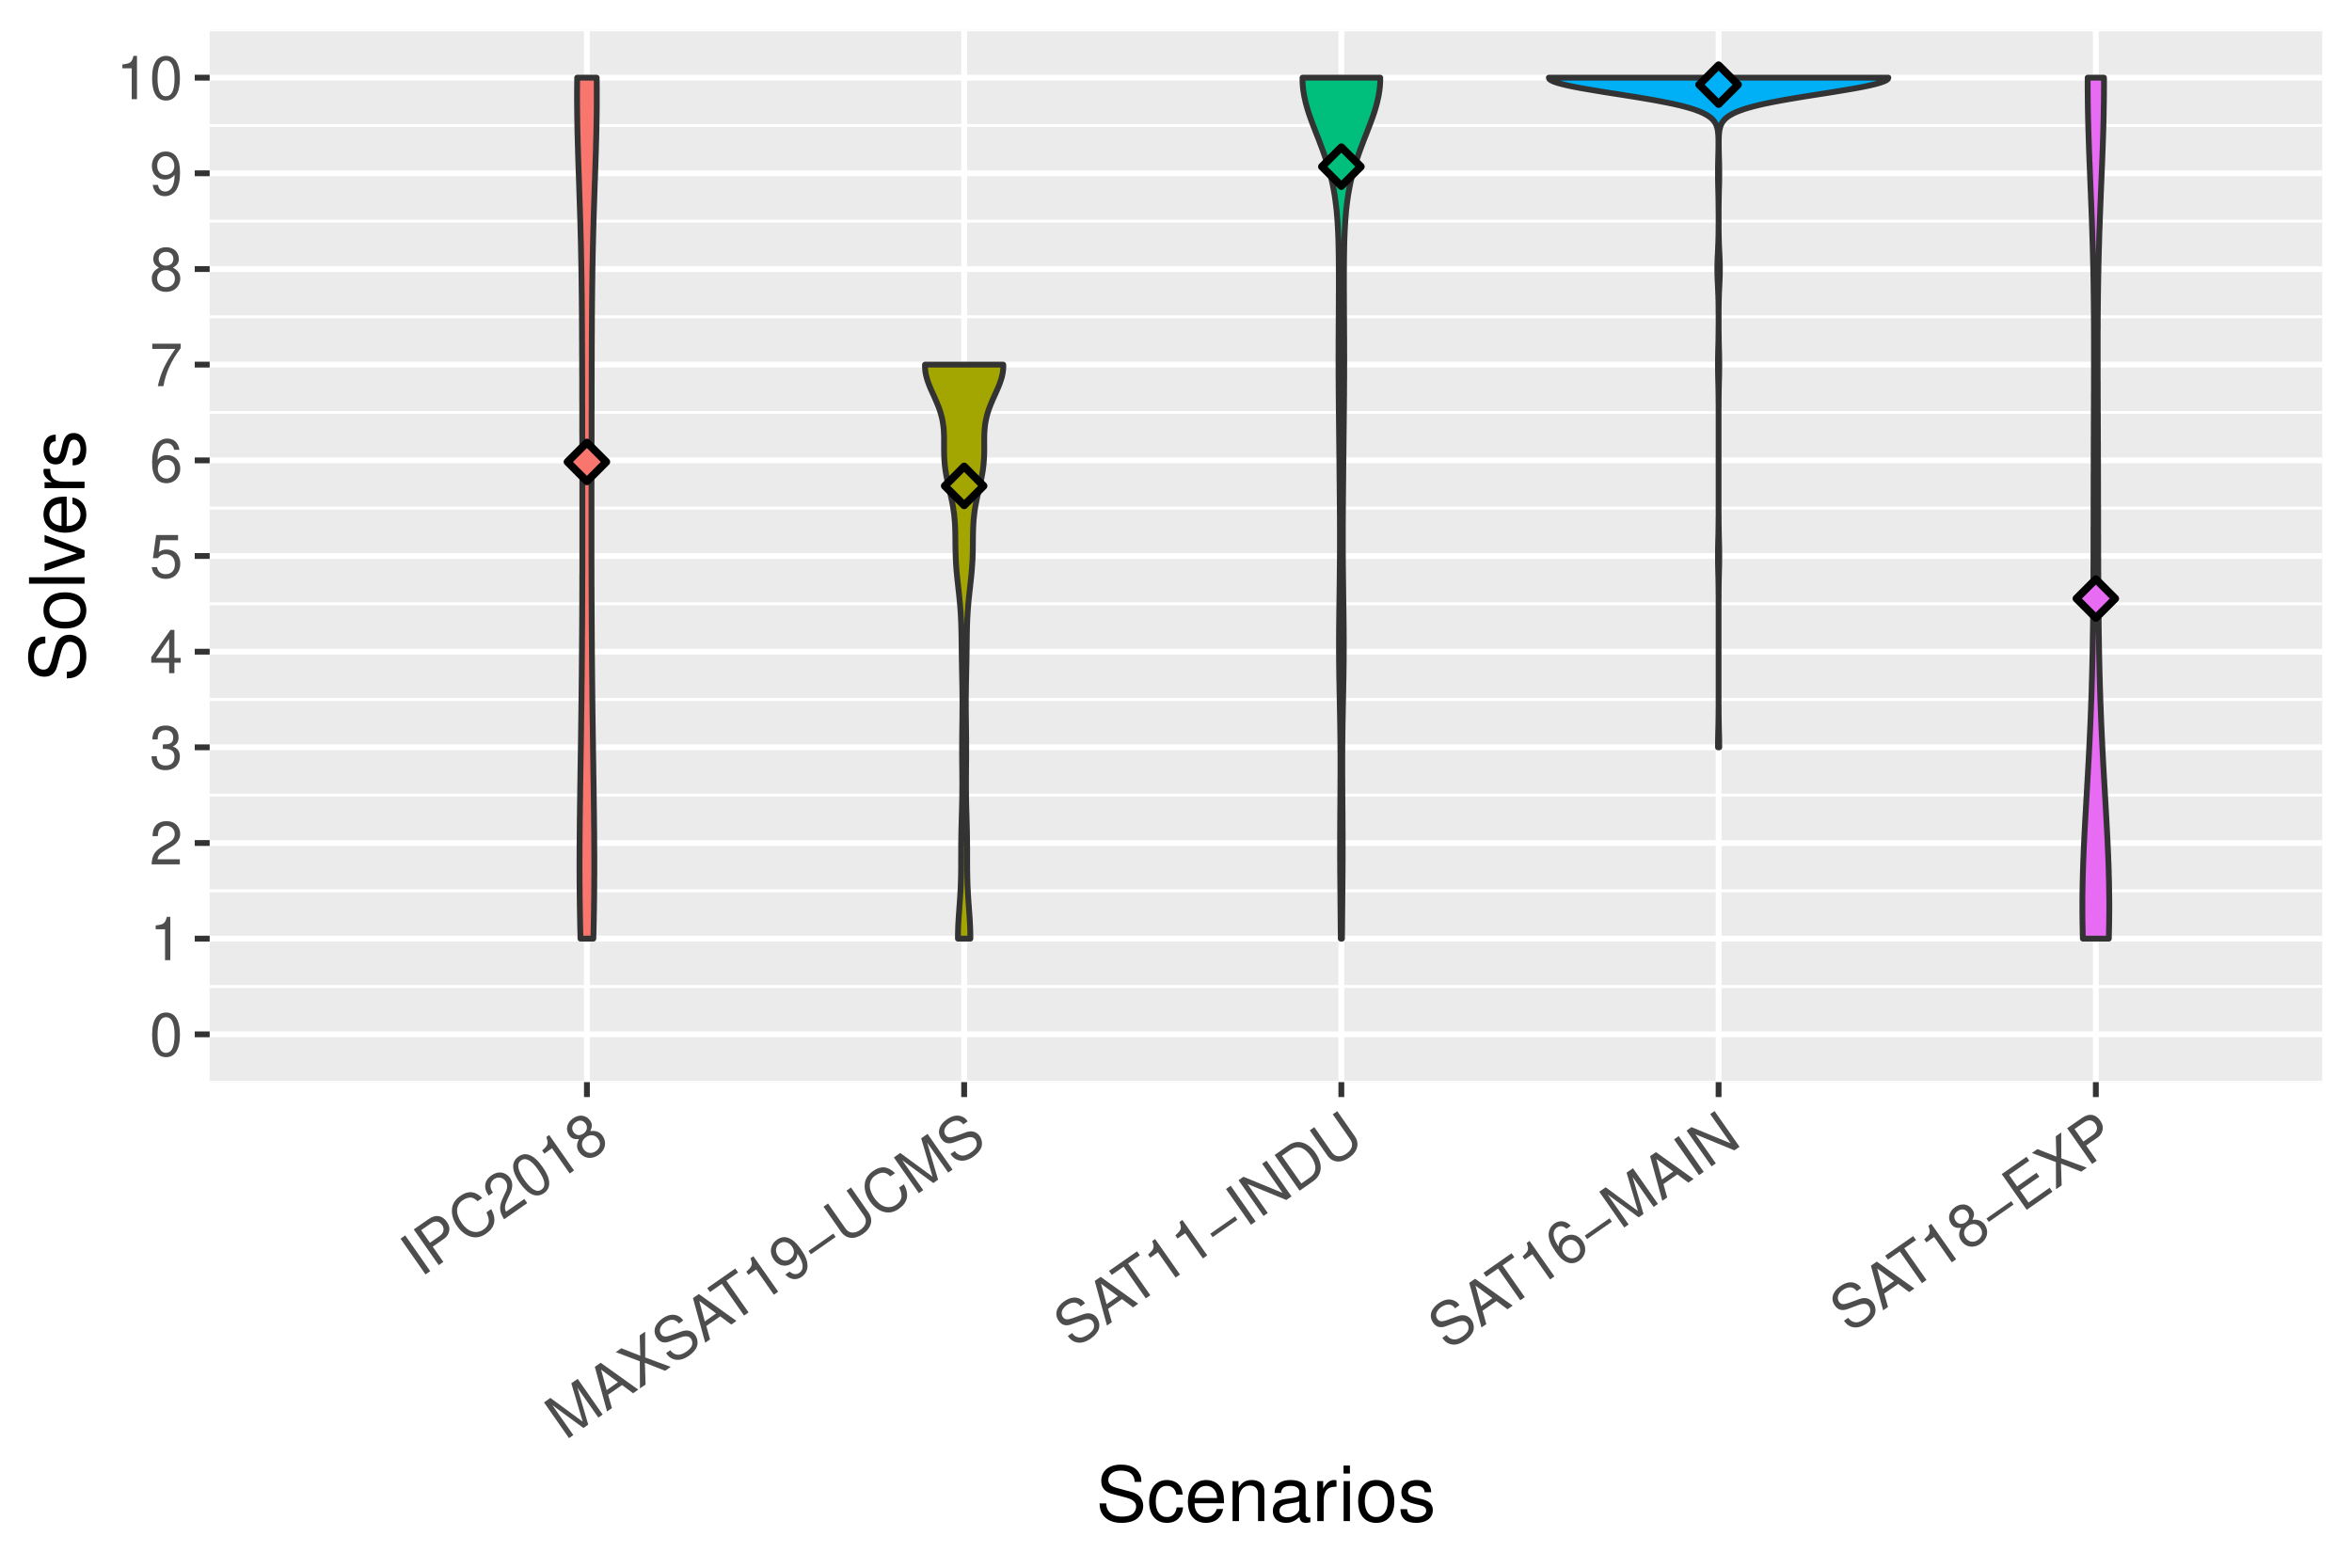 <?xml version="1.0" encoding="UTF-8"?>
<svg xmlns="http://www.w3.org/2000/svg" xmlns:xlink="http://www.w3.org/1999/xlink" width="432" height="288" viewBox="0 0 432 288">
<defs>
<g>
<g id="glyph-0-0">
<path d="M 3.031 -7.953 C 2.297 -7.953 1.641 -7.625 1.234 -7.078 C 0.719 -6.375 0.469 -5.328 0.469 -3.844 C 0.469 -1.172 1.359 0.25 3.031 0.25 C 4.672 0.25 5.578 -1.172 5.578 -3.781 C 5.578 -5.328 5.328 -6.359 4.812 -7.078 C 4.406 -7.641 3.766 -7.953 3.031 -7.953 Z M 3.031 -7.094 C 4.062 -7.094 4.594 -6.031 4.594 -3.875 C 4.594 -1.609 4.078 -0.547 3 -0.547 C 1.984 -0.547 1.469 -1.656 1.469 -3.844 C 1.469 -6.031 1.984 -7.094 3.031 -7.094 Z M 3.031 -7.094 "/>
</g>
<g id="glyph-0-1">
<path d="M 2.844 -5.672 L 2.844 0 L 3.812 0 L 3.812 -7.953 L 3.172 -7.953 C 2.844 -6.734 2.625 -6.562 1.125 -6.375 L 1.125 -5.672 Z M 2.844 -5.672 "/>
</g>
<g id="glyph-0-2">
<path d="M 5.562 -0.953 L 1.469 -0.953 C 1.562 -1.609 1.906 -2.031 2.875 -2.625 L 3.969 -3.234 C 5.062 -3.844 5.625 -4.656 5.625 -5.625 C 5.625 -6.297 5.359 -6.906 4.891 -7.344 C 4.438 -7.75 3.859 -7.953 3.125 -7.953 C 2.141 -7.953 1.391 -7.594 0.969 -6.922 C 0.688 -6.5 0.578 -6 0.547 -5.203 L 1.516 -5.203 C 1.547 -5.734 1.609 -6.062 1.75 -6.328 C 2 -6.812 2.516 -7.109 3.094 -7.109 C 3.969 -7.109 4.625 -6.469 4.625 -5.609 C 4.625 -4.969 4.266 -4.422 3.578 -4.031 L 2.562 -3.438 C 0.938 -2.5 0.469 -1.75 0.375 -0.016 L 5.562 -0.016 Z M 5.562 -0.953 "/>
</g>
<g id="glyph-0-3">
<path d="M 2.438 -3.656 L 2.953 -3.656 C 4.016 -3.656 4.578 -3.172 4.578 -2.219 C 4.578 -1.203 3.969 -0.609 2.969 -0.609 C 1.906 -0.609 1.391 -1.141 1.312 -2.312 L 0.359 -2.312 C 0.391 -1.672 0.5 -1.25 0.688 -0.906 C 1.094 -0.125 1.859 0.25 2.922 0.25 C 4.531 0.25 5.562 -0.719 5.562 -2.219 C 5.562 -3.234 5.188 -3.781 4.25 -4.109 C 4.969 -4.406 5.328 -4.969 5.328 -5.766 C 5.328 -7.125 4.438 -7.953 2.953 -7.953 C 1.391 -7.953 0.547 -7.078 0.516 -5.391 L 1.484 -5.391 C 1.5 -5.875 1.547 -6.156 1.656 -6.391 C 1.875 -6.844 2.359 -7.109 2.969 -7.109 C 3.828 -7.109 4.344 -6.594 4.344 -5.734 C 4.344 -5.172 4.141 -4.828 3.719 -4.641 C 3.453 -4.531 3.109 -4.484 2.438 -4.484 Z M 2.438 -3.656 "/>
</g>
<g id="glyph-0-4">
<path d="M 3.594 -1.922 L 3.594 0 L 4.562 0 L 4.562 -1.922 L 5.719 -1.922 L 5.719 -2.797 L 4.562 -2.797 L 4.562 -7.953 L 3.844 -7.953 L 0.312 -2.953 L 0.312 -1.922 Z M 3.594 -2.797 L 1.156 -2.797 L 3.594 -6.297 Z M 3.594 -2.797 "/>
</g>
<g id="glyph-0-5">
<path d="M 5.234 -7.797 L 1.203 -7.797 L 0.625 -3.547 L 1.516 -3.547 C 1.969 -4.094 2.344 -4.281 2.953 -4.281 C 4 -4.281 4.656 -3.562 4.656 -2.406 C 4.656 -1.281 4 -0.609 2.953 -0.609 C 2.094 -0.609 1.578 -1.031 1.359 -1.906 L 0.391 -1.906 C 0.516 -1.281 0.625 -0.969 0.859 -0.688 C 1.297 -0.094 2.094 0.25 2.969 0.25 C 4.547 0.25 5.641 -0.891 5.641 -2.547 C 5.641 -4.078 4.625 -5.141 3.125 -5.141 C 2.578 -5.141 2.141 -5 1.688 -4.656 L 1.984 -6.844 L 5.234 -6.844 Z M 5.234 -7.797 "/>
</g>
<g id="glyph-0-6">
<path d="M 5.484 -5.891 C 5.297 -7.188 4.453 -7.953 3.266 -7.953 C 2.406 -7.953 1.641 -7.531 1.172 -6.812 C 0.688 -6.031 0.469 -5.078 0.469 -3.625 C 0.469 -2.281 0.656 -1.438 1.141 -0.734 C 1.547 -0.094 2.234 0.25 3.094 0.25 C 4.578 0.25 5.641 -0.859 5.641 -2.406 C 5.641 -3.875 4.656 -4.906 3.25 -4.906 C 2.484 -4.906 1.875 -4.625 1.469 -4.031 C 1.469 -6 2.094 -7.094 3.203 -7.094 C 3.891 -7.094 4.359 -6.656 4.516 -5.891 Z M 3.141 -4.047 C 4.062 -4.047 4.656 -3.391 4.656 -2.328 C 4.656 -1.328 4 -0.609 3.109 -0.609 C 2.203 -0.609 1.516 -1.359 1.516 -2.375 C 1.516 -3.359 2.172 -4.047 3.141 -4.047 Z M 3.141 -4.047 "/>
</g>
<g id="glyph-0-7">
<path d="M 5.719 -7.797 L 0.5 -7.797 L 0.5 -6.844 L 4.719 -6.844 C 2.859 -4.188 2.094 -2.562 1.516 0 L 2.547 0 C 2.984 -2.5 3.953 -4.641 5.719 -6.984 Z M 5.719 -7.797 "/>
</g>
<g id="glyph-0-8">
<path d="M 4.297 -4.188 C 5.109 -4.688 5.375 -5.078 5.375 -5.828 C 5.375 -7.078 4.406 -7.953 3.031 -7.953 C 1.656 -7.953 0.688 -7.078 0.688 -5.844 C 0.688 -5.078 0.938 -4.703 1.734 -4.188 C 0.844 -3.734 0.406 -3.094 0.406 -2.219 C 0.406 -0.766 1.469 0.25 3.031 0.25 C 4.562 0.25 5.641 -0.766 5.641 -2.219 C 5.641 -3.094 5.203 -3.734 4.297 -4.188 Z M 3.031 -7.094 C 3.844 -7.094 4.375 -6.594 4.375 -5.812 C 4.375 -5.062 3.844 -4.562 3.031 -4.562 C 2.203 -4.562 1.672 -5.062 1.672 -5.828 C 1.672 -6.594 2.203 -7.094 3.031 -7.094 Z M 3.031 -3.75 C 4 -3.75 4.656 -3.109 4.656 -2.188 C 4.656 -1.234 4 -0.609 3 -0.609 C 2.062 -0.609 1.391 -1.25 1.391 -2.172 C 1.391 -3.125 2.047 -3.75 3.031 -3.75 Z M 3.031 -3.75 "/>
</g>
<g id="glyph-0-9">
<path d="M 0.578 -1.812 C 0.766 -0.516 1.609 0.25 2.797 0.25 C 3.656 0.25 4.438 -0.172 4.891 -0.875 C 5.375 -1.656 5.594 -2.625 5.594 -4.062 C 5.594 -5.406 5.406 -6.266 4.938 -6.969 C 4.516 -7.609 3.828 -7.953 2.969 -7.953 C 1.484 -7.953 0.422 -6.844 0.422 -5.297 C 0.422 -3.844 1.406 -2.812 2.812 -2.812 C 3.547 -2.812 4.109 -3.062 4.594 -3.672 C 4.594 -1.688 3.969 -0.609 2.859 -0.609 C 2.172 -0.609 1.703 -1.047 1.547 -1.812 Z M 2.953 -7.109 C 3.859 -7.109 4.547 -6.344 4.547 -5.328 C 4.547 -4.344 3.891 -3.656 2.922 -3.656 C 1.984 -3.656 1.406 -4.328 1.406 -5.375 C 1.406 -6.375 2.062 -7.109 2.953 -7.109 Z M 2.953 -7.109 "/>
</g>
<g id="glyph-1-0">
<path d="M -2.844 -7.797 L -3.703 -7.188 L 0.891 -0.625 L 1.75 -1.234 Z M -2.844 -7.797 "/>
</g>
<g id="glyph-1-1">
<path d="M -0.297 -3.969 L 1.766 -5.406 C 2.281 -5.766 2.578 -6.188 2.703 -6.75 C 2.859 -7.391 2.719 -7.922 2.297 -8.531 C 1.438 -9.766 0.234 -9.938 -1.062 -9.031 L -3.781 -7.141 L 0.812 -0.578 L 1.656 -1.172 Z M -0.812 -4.688 L -2.422 -7 L -0.672 -8.219 C 0.125 -8.781 0.906 -8.688 1.422 -7.953 C 1.922 -7.234 1.734 -6.469 0.938 -5.906 Z M -0.812 -4.688 "/>
</g>
<g id="glyph-1-2">
<path d="M 2.797 -8.703 C 1.516 -9.984 0.203 -10.109 -1.234 -9.094 C -2.125 -8.469 -2.641 -7.703 -2.75 -6.812 C -2.891 -5.734 -2.562 -4.594 -1.812 -3.531 C -1.047 -2.438 -0.078 -1.734 0.984 -1.531 C 1.859 -1.359 2.688 -1.578 3.531 -2.172 C 5.141 -3.297 5.453 -4.781 4.438 -6.672 L 3.562 -6.062 C 3.797 -5.562 3.922 -5.188 3.969 -4.828 C 4.094 -4.094 3.734 -3.406 3.031 -2.922 C 1.719 -2 0.156 -2.469 -0.984 -4.109 C -2.172 -5.797 -2.094 -7.375 -0.828 -8.266 C -0.297 -8.641 0.312 -8.844 0.766 -8.781 C 1.172 -8.719 1.484 -8.531 1.938 -8.109 Z M 2.797 -8.703 "/>
</g>
<g id="glyph-1-3">
<path d="M 4.016 -3.969 L 0.656 -1.625 C 0.359 -2.203 0.391 -2.75 0.859 -3.812 L 1.391 -4.938 C 1.938 -6.047 1.938 -7.047 1.375 -7.844 C 1 -8.391 0.422 -8.734 -0.219 -8.828 C -0.812 -8.891 -1.406 -8.734 -2 -8.312 C -2.812 -7.75 -3.219 -7.016 -3.172 -6.234 C -3.172 -5.719 -2.969 -5.25 -2.531 -4.578 L -1.75 -5.141 C -2.031 -5.594 -2.172 -5.891 -2.188 -6.188 C -2.266 -6.719 -2.016 -7.266 -1.547 -7.609 C -0.828 -8.109 0.078 -7.953 0.562 -7.25 C 0.938 -6.719 0.969 -6.078 0.625 -5.344 L 0.125 -4.281 C -0.672 -2.578 -0.609 -1.703 0.297 -0.234 L 4.547 -3.203 Z M 4.016 -3.969 "/>
</g>
<g id="glyph-1-4">
<path d="M -2.078 -8.25 C -2.688 -7.828 -3.031 -7.188 -3.047 -6.5 C -3.062 -5.625 -2.672 -4.625 -1.812 -3.406 C -0.281 -1.219 1.25 -0.578 2.625 -1.531 C 3.969 -2.484 3.891 -4.156 2.391 -6.297 C 1.5 -7.562 0.719 -8.266 -0.125 -8.562 C -0.781 -8.797 -1.484 -8.672 -2.078 -8.25 Z M -1.578 -7.547 C -0.734 -8.141 0.312 -7.578 1.547 -5.812 C 2.844 -3.953 3.031 -2.797 2.141 -2.172 C 1.312 -1.594 0.25 -2.203 -1 -3.984 C -2.25 -5.781 -2.438 -6.953 -1.578 -7.547 Z M -1.578 -7.547 "/>
</g>
<g id="glyph-1-5">
<path d="M -0.922 -6.266 L 2.328 -1.625 L 3.125 -2.188 L -1.438 -8.703 L -1.969 -8.328 C -1.531 -7.141 -1.609 -6.875 -2.734 -5.859 L -2.328 -5.281 Z M -0.922 -6.266 "/>
</g>
<g id="glyph-1-6">
<path d="M 1.109 -5.906 C 1.5 -6.781 1.5 -7.234 1.062 -7.859 C 0.344 -8.875 -0.953 -9.047 -2.078 -8.25 C -3.203 -7.469 -3.5 -6.188 -2.797 -5.172 C -2.344 -4.547 -1.938 -4.391 -0.984 -4.438 C -1.453 -3.547 -1.453 -2.766 -0.938 -2.047 C -0.109 -0.859 1.344 -0.641 2.625 -1.531 C 3.875 -2.422 4.188 -3.859 3.359 -5.047 C 2.844 -5.766 2.125 -6.047 1.109 -5.906 Z M -1.578 -7.547 C -0.922 -8.016 -0.203 -7.922 0.25 -7.281 C 0.672 -6.656 0.516 -5.938 -0.141 -5.469 C -0.828 -5 -1.531 -5.094 -1.969 -5.734 C -2.406 -6.359 -2.266 -7.078 -1.578 -7.547 Z M 0.328 -4.812 C 1.125 -5.375 2.031 -5.219 2.562 -4.469 C 3.109 -3.688 2.938 -2.797 2.109 -2.219 C 1.344 -1.688 0.422 -1.828 -0.109 -2.578 C -0.656 -3.359 -0.484 -4.25 0.328 -4.812 Z M 0.328 -4.812 "/>
</g>
<g id="glyph-1-7">
<path d="M 4.203 -2.953 L 2.203 -9.75 L 6.062 -4.25 L 6.859 -4.797 L 2.266 -11.359 L 1.094 -10.547 L 3.188 -3.5 L -2.75 -7.859 L -3.922 -7.031 L 0.672 -0.469 L 1.469 -1.031 L -2.391 -6.531 L 3.328 -2.328 Z M 4.203 -2.953 "/>
</g>
<g id="glyph-1-8">
<path d="M 2.906 -4.969 L 4.938 -3.453 L 5.891 -4.125 L -1.016 -9.062 L -2.094 -8.312 L 0.156 -0.109 L 1.047 -0.734 L 0.359 -3.188 Z M 2.156 -5.5 L 0.078 -4.031 L -0.938 -7.797 Z M 2.156 -5.5 "/>
</g>
<g id="glyph-1-9">
<path d="M 1.156 -5.828 L 1.141 -10.578 L 0.141 -9.875 L 0.25 -6.141 L -3.234 -7.516 L -4.25 -6.797 L 0.156 -5.125 L 0.188 -0.141 L 1.219 -0.844 L 1.094 -4.844 L 4.812 -3.375 L 5.844 -4.094 Z M 1.156 -5.828 "/>
</g>
<g id="glyph-1-10">
<path d="M 2.125 -8.406 C 1.812 -8.859 1.688 -8.953 1.328 -9.172 C 0.438 -9.672 -0.609 -9.531 -1.703 -8.766 C -3.156 -7.75 -3.531 -6.375 -2.703 -5.188 C -2.141 -4.375 -1.359 -4.172 -0.328 -4.562 L 1.594 -5.281 C 2.594 -5.656 3.203 -5.562 3.562 -5.047 C 3.812 -4.703 3.859 -4.219 3.719 -3.812 C 3.594 -3.453 3.234 -3.062 2.703 -2.688 C 1.984 -2.188 1.375 -2.016 0.812 -2.172 C 0.359 -2.297 0.031 -2.531 -0.234 -2.953 L -1.031 -2.406 C -0.609 -1.797 -0.203 -1.484 0.297 -1.312 C 1.188 -1 2.156 -1.219 3.172 -1.922 C 3.953 -2.469 4.469 -3.094 4.672 -3.719 C 4.859 -4.375 4.734 -5.156 4.328 -5.719 C 3.766 -6.531 2.844 -6.781 1.781 -6.391 L -0.172 -5.672 C -1.125 -5.344 -1.594 -5.391 -1.938 -5.891 C -2.406 -6.562 -2.125 -7.422 -1.25 -8.047 C -0.203 -8.766 0.703 -8.703 1.328 -7.844 Z M 2.125 -8.406 "/>
</g>
<g id="glyph-1-11">
<path d="M -0.891 -8.062 L 1.266 -9.562 L 0.75 -10.297 L -4.406 -6.703 L -3.891 -5.969 L -1.719 -7.484 L 2.359 -1.656 L 3.188 -2.234 Z M -0.891 -8.062 "/>
</g>
<g id="glyph-1-12">
<path d="M -0.578 -1.812 C 0.328 -0.859 1.453 -0.719 2.438 -1.406 C 3.141 -1.891 3.547 -2.688 3.5 -3.531 C 3.453 -4.438 3.078 -5.359 2.25 -6.531 C 1.484 -7.625 0.828 -8.219 0.047 -8.531 C -0.656 -8.828 -1.422 -8.719 -2.125 -8.219 C -3.344 -7.359 -3.578 -5.844 -2.688 -4.578 C -1.859 -3.375 -0.453 -3.109 0.688 -3.906 C 1.297 -4.328 1.609 -4.875 1.656 -5.641 C 2.797 -4.016 2.906 -2.781 2 -2.141 C 1.438 -1.75 0.797 -1.844 0.219 -2.375 Z M -1.656 -7.516 C -0.922 -8.047 0.078 -7.812 0.656 -6.969 C 1.234 -6.172 1.094 -5.234 0.297 -4.672 C -0.469 -4.141 -1.328 -4.359 -1.922 -5.219 C -2.5 -6.031 -2.391 -7.016 -1.656 -7.516 Z M -1.656 -7.516 "/>
</g>
<g id="glyph-1-13">
<path d="M 3.219 -5.844 L -1.328 -2.656 L -0.891 -2.031 L 3.656 -5.219 Z M 3.219 -5.844 "/>
</g>
<g id="glyph-1-14">
<path d="M 0.391 -10.047 L 3.609 -5.438 C 4.234 -4.562 3.969 -3.562 2.906 -2.828 C 2.422 -2.484 1.938 -2.328 1.484 -2.344 C 0.969 -2.359 0.578 -2.578 0.219 -3.078 L -3 -7.688 L -3.828 -7.094 L -0.609 -2.484 C 0.328 -1.156 1.859 -1 3.422 -2.094 C 4.969 -3.172 5.359 -4.703 4.438 -6.016 L 1.219 -10.625 Z M 0.391 -10.047 "/>
</g>
<g id="glyph-1-15">
<path d="M 1.234 -10.641 L 0.438 -10.078 L 4.188 -4.719 L -3 -7.688 L -3.906 -7.047 L 0.688 -0.484 L 1.469 -1.031 L -2.266 -6.359 L 4.875 -3.422 L 5.828 -4.078 Z M 1.234 -10.641 "/>
</g>
<g id="glyph-1-16">
<path d="M 0.812 -0.562 L 3.328 -2.328 C 4.984 -3.5 5.141 -5.453 3.719 -7.516 C 2.281 -9.547 0.406 -10.062 -1.266 -8.891 L -3.781 -7.125 Z M 1.125 -1.891 L -2.438 -6.969 L -0.891 -8.062 C 0.422 -8.969 1.703 -8.578 2.875 -6.906 C 4.047 -5.234 3.984 -3.891 2.672 -2.984 Z M 1.125 -1.891 "/>
</g>
<g id="glyph-1-17">
<path d="M 1.125 -7.969 C 0.219 -8.922 -0.922 -9.062 -1.891 -8.391 C -2.594 -7.891 -2.969 -7.109 -2.953 -6.25 C -2.891 -5.328 -2.516 -4.422 -1.688 -3.234 C -0.922 -2.141 -0.297 -1.547 0.516 -1.25 C 1.219 -0.969 1.969 -1.078 2.672 -1.578 C 3.891 -2.422 4.125 -3.938 3.25 -5.203 C 2.406 -6.406 1 -6.688 -0.156 -5.875 C -0.781 -5.438 -1.125 -4.859 -1.109 -4.141 C -2.234 -5.766 -2.344 -7.016 -1.438 -7.656 C -0.875 -8.047 -0.234 -7.953 0.328 -7.422 Z M 0.25 -5.109 C 1 -5.641 1.875 -5.453 2.484 -4.578 C 3.047 -3.766 2.938 -2.797 2.203 -2.281 C 1.453 -1.766 0.453 -1.984 -0.125 -2.828 C -0.688 -3.625 -0.547 -4.562 0.25 -5.109 Z M 0.25 -5.109 "/>
</g>
<g id="glyph-1-18">
<path d="M -0.438 -4.156 L 3.125 -6.656 L 2.609 -7.375 L -0.953 -4.875 L -2.422 -6.984 L 1.281 -9.578 L 0.766 -10.312 L -3.781 -7.125 L 0.812 -0.562 L 5.531 -3.875 L 5.016 -4.625 L 1.141 -1.906 Z M -0.438 -4.156 "/>
</g>
<g id="glyph-2-0">
<path d="M 8.344 -7.203 C 8.344 -7.906 8.297 -8.109 8.078 -8.578 C 7.516 -9.766 6.328 -10.375 4.609 -10.375 C 2.359 -10.375 0.984 -9.219 0.984 -7.375 C 0.984 -6.125 1.641 -5.344 2.984 -5 L 5.516 -4.328 C 6.812 -3.984 7.391 -3.469 7.391 -2.672 C 7.391 -2.125 7.094 -1.562 6.656 -1.266 C 6.266 -0.969 5.609 -0.828 4.781 -0.828 C 3.672 -0.828 2.922 -1.094 2.438 -1.688 C 2.062 -2.125 1.891 -2.625 1.906 -3.25 L 0.672 -3.25 C 0.688 -2.312 0.875 -1.688 1.281 -1.141 C 1.969 -0.172 3.156 0.328 4.703 0.328 C 5.922 0.328 6.922 0.047 7.578 -0.469 C 8.266 -1.016 8.688 -1.922 8.688 -2.797 C 8.688 -4.062 7.906 -4.984 6.531 -5.359 L 3.969 -6.047 C 2.734 -6.391 2.281 -6.781 2.281 -7.562 C 2.281 -8.594 3.188 -9.281 4.562 -9.281 C 6.188 -9.281 7.094 -8.547 7.109 -7.203 Z M 8.344 -7.203 "/>
</g>
<g id="glyph-2-1">
<path d="M 6.594 -4.875 C 6.531 -5.594 6.391 -6.047 6.109 -6.453 C 5.594 -7.141 4.719 -7.547 3.703 -7.547 C 1.703 -7.547 0.438 -5.984 0.438 -3.547 C 0.438 -1.172 1.688 0.328 3.688 0.328 C 5.438 0.328 6.531 -0.734 6.672 -2.516 L 5.5 -2.516 C 5.312 -1.344 4.703 -0.75 3.703 -0.75 C 2.422 -0.75 1.656 -1.812 1.656 -3.547 C 1.656 -5.375 2.406 -6.469 3.688 -6.469 C 4.656 -6.469 5.281 -5.891 5.422 -4.875 Z M 6.594 -4.875 "/>
</g>
<g id="glyph-2-2">
<path d="M 7.188 -3.281 C 7.188 -4.391 7.094 -5.062 6.891 -5.609 C 6.406 -6.812 5.297 -7.547 3.922 -7.547 C 1.875 -7.547 0.562 -5.984 0.562 -3.562 C 0.562 -1.141 1.812 0.328 3.891 0.328 C 5.578 0.328 6.734 -0.625 7.031 -2.219 L 5.859 -2.219 C 5.531 -1.266 4.875 -0.75 3.938 -0.75 C 3.188 -0.75 2.562 -1.094 2.172 -1.703 C 1.891 -2.125 1.797 -2.547 1.781 -3.281 Z M 1.812 -4.234 C 1.906 -5.594 2.734 -6.469 3.906 -6.469 C 5.094 -6.469 5.922 -5.547 5.922 -4.234 Z M 1.812 -4.234 "/>
</g>
<g id="glyph-2-3">
<path d="M 0.984 -7.344 L 0.984 0 L 2.156 0 L 2.156 -4.047 C 2.156 -5.547 2.938 -6.531 4.141 -6.531 C 5.062 -6.531 5.656 -5.969 5.656 -5.078 L 5.656 0 L 6.812 0 L 6.812 -5.547 C 6.812 -6.766 5.906 -7.547 4.5 -7.547 C 3.406 -7.547 2.703 -7.125 2.062 -6.109 L 2.062 -7.344 Z M 0.984 -7.344 "/>
</g>
<g id="glyph-2-4">
<path d="M 7.484 -0.688 C 7.359 -0.656 7.312 -0.656 7.234 -0.656 C 6.828 -0.656 6.609 -0.875 6.609 -1.234 L 6.609 -5.547 C 6.609 -6.844 5.656 -7.547 3.844 -7.547 C 2.766 -7.547 1.922 -7.234 1.406 -6.688 C 1.078 -6.312 0.938 -5.891 0.906 -5.172 L 2.094 -5.172 C 2.188 -6.062 2.719 -6.469 3.812 -6.469 C 4.875 -6.469 5.453 -6.078 5.453 -5.375 L 5.453 -5.062 C 5.438 -4.562 5.188 -4.375 4.234 -4.25 C 2.578 -4.047 2.328 -3.984 1.875 -3.812 C 1.016 -3.438 0.594 -2.797 0.594 -1.844 C 0.594 -0.516 1.516 0.328 3 0.328 C 3.922 0.328 4.656 0 5.484 -0.75 C 5.578 0 5.938 0.328 6.688 0.328 C 6.938 0.328 7.094 0.297 7.484 0.203 Z M 5.453 -2.312 C 5.453 -1.922 5.328 -1.688 4.984 -1.359 C 4.516 -0.922 3.938 -0.703 3.25 -0.703 C 2.344 -0.703 1.812 -1.141 1.812 -1.875 C 1.812 -2.641 2.312 -3.031 3.562 -3.219 C 4.812 -3.391 5.047 -3.438 5.453 -3.625 Z M 5.453 -2.312 "/>
</g>
<g id="glyph-2-5">
<path d="M 0.969 -7.344 L 0.969 0 L 2.141 0 L 2.141 -3.812 C 2.156 -5.578 2.891 -6.359 4.5 -6.312 L 4.5 -7.5 C 4.297 -7.531 4.188 -7.547 4.047 -7.547 C 3.297 -7.547 2.719 -7.094 2.047 -6 L 2.047 -7.344 Z M 0.969 -7.344 "/>
</g>
<g id="glyph-2-6">
<path d="M 2.094 -7.344 L 0.938 -7.344 L 0.938 0 L 2.094 0 Z M 2.094 -10.203 L 0.922 -10.203 L 0.922 -8.734 L 2.094 -8.734 Z M 2.094 -10.203 "/>
</g>
<g id="glyph-2-7">
<path d="M 3.812 -7.547 C 1.734 -7.547 0.5 -6.078 0.5 -3.609 C 0.5 -1.141 1.734 0.328 3.828 0.328 C 5.891 0.328 7.141 -1.141 7.141 -3.562 C 7.141 -6.109 5.938 -7.547 3.812 -7.547 Z M 3.828 -6.469 C 5.141 -6.469 5.922 -5.391 5.922 -3.562 C 5.922 -1.828 5.109 -0.75 3.828 -0.75 C 2.516 -0.75 1.719 -1.828 1.719 -3.609 C 1.719 -5.391 2.516 -6.469 3.828 -6.469 Z M 3.828 -6.469 "/>
</g>
<g id="glyph-2-8">
<path d="M 6.125 -5.297 C 6.125 -6.734 5.172 -7.547 3.469 -7.547 C 1.766 -7.547 0.656 -6.656 0.656 -5.312 C 0.656 -4.156 1.25 -3.609 2.984 -3.188 L 4.078 -2.922 C 4.891 -2.734 5.203 -2.438 5.203 -1.922 C 5.203 -1.219 4.516 -0.75 3.5 -0.75 C 2.875 -0.75 2.344 -0.938 2.047 -1.25 C 1.859 -1.453 1.781 -1.672 1.703 -2.188 L 0.469 -2.188 C 0.531 -0.484 1.484 0.328 3.406 0.328 C 5.25 0.328 6.422 -0.594 6.422 -2 C 6.422 -3.094 5.812 -3.703 4.359 -4.047 L 3.234 -4.312 C 2.281 -4.531 1.875 -4.844 1.875 -5.359 C 1.875 -6.047 2.484 -6.469 3.438 -6.469 C 4.375 -6.469 4.875 -6.062 4.906 -5.297 Z M 6.125 -5.297 "/>
</g>
<g id="glyph-3-0">
<path d="M -7.203 -8.344 C -7.906 -8.344 -8.109 -8.297 -8.578 -8.078 C -9.766 -7.516 -10.375 -6.328 -10.375 -4.609 C -10.375 -2.359 -9.219 -0.984 -7.375 -0.984 C -6.125 -0.984 -5.344 -1.641 -5 -2.984 L -4.328 -5.516 C -3.984 -6.812 -3.469 -7.391 -2.672 -7.391 C -2.125 -7.391 -1.562 -7.094 -1.266 -6.656 C -0.969 -6.266 -0.828 -5.609 -0.828 -4.781 C -0.828 -3.672 -1.094 -2.922 -1.688 -2.438 C -2.125 -2.062 -2.625 -1.891 -3.25 -1.906 L -3.25 -0.672 C -2.312 -0.688 -1.688 -0.875 -1.141 -1.281 C -0.172 -1.969 0.328 -3.156 0.328 -4.703 C 0.328 -5.922 0.047 -6.922 -0.469 -7.578 C -1.016 -8.266 -1.922 -8.688 -2.797 -8.688 C -4.062 -8.688 -4.984 -7.906 -5.359 -6.531 L -6.047 -3.969 C -6.391 -2.734 -6.781 -2.281 -7.562 -2.281 C -8.594 -2.281 -9.281 -3.188 -9.281 -4.562 C -9.281 -6.188 -8.547 -7.094 -7.203 -7.109 Z M -7.203 -8.344 "/>
</g>
<g id="glyph-3-1">
<path d="M -7.547 -3.812 C -7.547 -1.734 -6.078 -0.5 -3.609 -0.5 C -1.141 -0.5 0.328 -1.734 0.328 -3.828 C 0.328 -5.891 -1.141 -7.141 -3.562 -7.141 C -6.109 -7.141 -7.547 -5.938 -7.547 -3.812 Z M -6.469 -3.828 C -6.469 -5.141 -5.391 -5.922 -3.562 -5.922 C -1.828 -5.922 -0.75 -5.109 -0.75 -3.828 C -0.75 -2.516 -1.828 -1.719 -3.609 -1.719 C -5.391 -1.719 -6.469 -2.516 -6.469 -3.828 Z M -6.469 -3.828 "/>
</g>
<g id="glyph-3-2">
<path d="M -10.203 -2.125 L -10.203 -0.953 L 0 -0.953 L 0 -2.125 Z M -10.203 -2.125 "/>
</g>
<g id="glyph-3-3">
<path d="M 0 -3.984 L -7.344 -6.797 L -7.344 -5.484 L -1.391 -3.422 L -7.344 -1.453 L -7.344 -0.141 L 0 -2.719 Z M 0 -3.984 "/>
</g>
<g id="glyph-3-4">
<path d="M -3.281 -7.188 C -4.391 -7.188 -5.062 -7.094 -5.609 -6.891 C -6.812 -6.406 -7.547 -5.297 -7.547 -3.922 C -7.547 -1.875 -5.984 -0.562 -3.562 -0.562 C -1.141 -0.562 0.328 -1.812 0.328 -3.891 C 0.328 -5.578 -0.625 -6.734 -2.219 -7.031 L -2.219 -5.859 C -1.266 -5.531 -0.75 -4.875 -0.75 -3.938 C -0.75 -3.188 -1.094 -2.562 -1.703 -2.172 C -2.125 -1.891 -2.547 -1.797 -3.281 -1.781 Z M -4.234 -1.812 C -5.594 -1.906 -6.469 -2.734 -6.469 -3.906 C -6.469 -5.094 -5.547 -5.922 -4.234 -5.922 Z M -4.234 -1.812 "/>
</g>
<g id="glyph-3-5">
<path d="M -7.344 -0.969 L 0 -0.969 L 0 -2.141 L -3.812 -2.141 C -5.578 -2.156 -6.359 -2.891 -6.312 -4.5 L -7.5 -4.5 C -7.531 -4.297 -7.547 -4.188 -7.547 -4.047 C -7.547 -3.297 -7.094 -2.719 -6 -2.047 L -7.344 -2.047 Z M -7.344 -0.969 "/>
</g>
<g id="glyph-3-6">
<path d="M -5.297 -6.125 C -6.734 -6.125 -7.547 -5.172 -7.547 -3.469 C -7.547 -1.766 -6.656 -0.656 -5.312 -0.656 C -4.156 -0.656 -3.609 -1.25 -3.188 -2.984 L -2.922 -4.078 C -2.734 -4.891 -2.438 -5.203 -1.922 -5.203 C -1.219 -5.203 -0.75 -4.516 -0.75 -3.5 C -0.75 -2.875 -0.938 -2.344 -1.25 -2.047 C -1.453 -1.859 -1.672 -1.781 -2.188 -1.703 L -2.188 -0.469 C -0.484 -0.531 0.328 -1.484 0.328 -3.406 C 0.328 -5.25 -0.594 -6.422 -2 -6.422 C -3.094 -6.422 -3.703 -5.812 -4.047 -4.359 L -4.312 -3.234 C -4.531 -2.281 -4.844 -1.875 -5.359 -1.875 C -6.047 -1.875 -6.469 -2.484 -6.469 -3.438 C -6.469 -4.375 -6.062 -4.875 -5.297 -4.906 Z M -5.297 -6.125 "/>
</g>
</g>
<clipPath id="clip-0">
<path clip-rule="nonzero" d="M 38.512 5.48 L 426.52 5.48 L 426.52 198.801 L 38.512 198.801 Z M 38.512 5.48 "/>
</clipPath>
<clipPath id="clip-1">
<path clip-rule="nonzero" d="M 38.512 198 L 426.52 198 L 426.52 198.801 L 38.512 198.801 Z M 38.512 198 "/>
</clipPath>
<clipPath id="clip-2">
<path clip-rule="nonzero" d="M 38.512 180 L 426.52 180 L 426.52 182 L 38.512 182 Z M 38.512 180 "/>
</clipPath>
<clipPath id="clip-3">
<path clip-rule="nonzero" d="M 38.512 163 L 426.52 163 L 426.52 164 L 38.512 164 Z M 38.512 163 "/>
</clipPath>
<clipPath id="clip-4">
<path clip-rule="nonzero" d="M 38.512 145 L 426.52 145 L 426.52 147 L 38.512 147 Z M 38.512 145 "/>
</clipPath>
<clipPath id="clip-5">
<path clip-rule="nonzero" d="M 38.512 128 L 426.52 128 L 426.52 129 L 38.512 129 Z M 38.512 128 "/>
</clipPath>
<clipPath id="clip-6">
<path clip-rule="nonzero" d="M 38.512 110 L 426.52 110 L 426.52 112 L 38.512 112 Z M 38.512 110 "/>
</clipPath>
<clipPath id="clip-7">
<path clip-rule="nonzero" d="M 38.512 93 L 426.52 93 L 426.52 94 L 38.512 94 Z M 38.512 93 "/>
</clipPath>
<clipPath id="clip-8">
<path clip-rule="nonzero" d="M 38.512 75 L 426.52 75 L 426.52 77 L 38.512 77 Z M 38.512 75 "/>
</clipPath>
<clipPath id="clip-9">
<path clip-rule="nonzero" d="M 38.512 57 L 426.52 57 L 426.52 59 L 38.512 59 Z M 38.512 57 "/>
</clipPath>
<clipPath id="clip-10">
<path clip-rule="nonzero" d="M 38.512 40 L 426.52 40 L 426.52 41 L 38.512 41 Z M 38.512 40 "/>
</clipPath>
<clipPath id="clip-11">
<path clip-rule="nonzero" d="M 38.512 22 L 426.52 22 L 426.52 24 L 38.512 24 Z M 38.512 22 "/>
</clipPath>
<clipPath id="clip-12">
<path clip-rule="nonzero" d="M 38.512 5.48 L 426.52 5.48 L 426.52 6 L 38.512 6 Z M 38.512 5.48 "/>
</clipPath>
<clipPath id="clip-13">
<path clip-rule="nonzero" d="M 38.512 189 L 426.52 189 L 426.52 191 L 38.512 191 Z M 38.512 189 "/>
</clipPath>
<clipPath id="clip-14">
<path clip-rule="nonzero" d="M 38.512 171 L 426.52 171 L 426.52 173 L 38.512 173 Z M 38.512 171 "/>
</clipPath>
<clipPath id="clip-15">
<path clip-rule="nonzero" d="M 38.512 154 L 426.52 154 L 426.52 156 L 38.512 156 Z M 38.512 154 "/>
</clipPath>
<clipPath id="clip-16">
<path clip-rule="nonzero" d="M 38.512 136 L 426.52 136 L 426.52 138 L 38.512 138 Z M 38.512 136 "/>
</clipPath>
<clipPath id="clip-17">
<path clip-rule="nonzero" d="M 38.512 119 L 426.52 119 L 426.52 121 L 38.512 121 Z M 38.512 119 "/>
</clipPath>
<clipPath id="clip-18">
<path clip-rule="nonzero" d="M 38.512 101 L 426.52 101 L 426.52 103 L 38.512 103 Z M 38.512 101 "/>
</clipPath>
<clipPath id="clip-19">
<path clip-rule="nonzero" d="M 38.512 84 L 426.52 84 L 426.52 86 L 38.512 86 Z M 38.512 84 "/>
</clipPath>
<clipPath id="clip-20">
<path clip-rule="nonzero" d="M 38.512 66 L 426.52 66 L 426.52 68 L 38.512 68 Z M 38.512 66 "/>
</clipPath>
<clipPath id="clip-21">
<path clip-rule="nonzero" d="M 38.512 48 L 426.52 48 L 426.52 50 L 38.512 50 Z M 38.512 48 "/>
</clipPath>
<clipPath id="clip-22">
<path clip-rule="nonzero" d="M 38.512 31 L 426.52 31 L 426.52 33 L 38.512 33 Z M 38.512 31 "/>
</clipPath>
<clipPath id="clip-23">
<path clip-rule="nonzero" d="M 38.512 13 L 426.52 13 L 426.52 15 L 38.512 15 Z M 38.512 13 "/>
</clipPath>
<clipPath id="clip-24">
<path clip-rule="nonzero" d="M 107 5.48 L 109 5.48 L 109 198.801 L 107 198.801 Z M 107 5.48 "/>
</clipPath>
<clipPath id="clip-25">
<path clip-rule="nonzero" d="M 176 5.48 L 178 5.48 L 178 198.801 L 176 198.801 Z M 176 5.48 "/>
</clipPath>
<clipPath id="clip-26">
<path clip-rule="nonzero" d="M 245 5.48 L 247 5.48 L 247 198.801 L 245 198.801 Z M 245 5.48 "/>
</clipPath>
<clipPath id="clip-27">
<path clip-rule="nonzero" d="M 315 5.48 L 317 5.48 L 317 198.801 L 315 198.801 Z M 315 5.48 "/>
</clipPath>
<clipPath id="clip-28">
<path clip-rule="nonzero" d="M 384 5.48 L 386 5.48 L 386 198.801 L 384 198.801 Z M 384 5.48 "/>
</clipPath>
</defs>
<rect x="-43.2" y="-28.8" width="518.4" height="345.6" fill="rgb(100%, 100%, 100%)" fill-opacity="1"/>
<rect x="-43.2" y="-28.8" width="518.4" height="345.6" fill="rgb(100%, 100%, 100%)" fill-opacity="1"/>
<path fill="none" stroke-width="1.07" stroke-linecap="round" stroke-linejoin="round" stroke="rgb(100%, 100%, 100%)" stroke-opacity="1" stroke-miterlimit="10" d="M 0 0 L 432 0 L 432 288 L 0 288 Z M 0 0 " transform="matrix(1, 0, 0, -1, 0, 288)"/>
<g clip-path="url(#clip-0)">
<path fill-rule="nonzero" fill="rgb(92.157%, 92.157%, 92.157%)" fill-opacity="1" d="M 38.512 198.801 L 426.52 198.801 L 426.52 5.48 L 38.512 5.48 Z M 38.512 198.801 "/>
</g>
<g clip-path="url(#clip-1)">
<path fill="none" stroke-width="0.53" stroke-linecap="butt" stroke-linejoin="round" stroke="rgb(100%, 100%, 100%)" stroke-opacity="1" stroke-miterlimit="10" d="M 38.512 89.199 L 426.52 89.199 " transform="matrix(1, 0, 0, -1, 0, 288)"/>
</g>
<g clip-path="url(#clip-2)">
<path fill="none" stroke-width="0.53" stroke-linecap="butt" stroke-linejoin="round" stroke="rgb(100%, 100%, 100%)" stroke-opacity="1" stroke-miterlimit="10" d="M 38.512 106.77 L 426.52 106.77 " transform="matrix(1, 0, 0, -1, 0, 288)"/>
</g>
<g clip-path="url(#clip-3)">
<path fill="none" stroke-width="0.53" stroke-linecap="butt" stroke-linejoin="round" stroke="rgb(100%, 100%, 100%)" stroke-opacity="1" stroke-miterlimit="10" d="M 38.512 124.352 L 426.52 124.352 " transform="matrix(1, 0, 0, -1, 0, 288)"/>
</g>
<g clip-path="url(#clip-4)">
<path fill="none" stroke-width="0.53" stroke-linecap="butt" stroke-linejoin="round" stroke="rgb(100%, 100%, 100%)" stroke-opacity="1" stroke-miterlimit="10" d="M 38.512 141.922 L 426.52 141.922 " transform="matrix(1, 0, 0, -1, 0, 288)"/>
</g>
<g clip-path="url(#clip-5)">
<path fill="none" stroke-width="0.53" stroke-linecap="butt" stroke-linejoin="round" stroke="rgb(100%, 100%, 100%)" stroke-opacity="1" stroke-miterlimit="10" d="M 38.512 159.5 L 426.52 159.5 " transform="matrix(1, 0, 0, -1, 0, 288)"/>
</g>
<g clip-path="url(#clip-6)">
<path fill="none" stroke-width="0.53" stroke-linecap="butt" stroke-linejoin="round" stroke="rgb(100%, 100%, 100%)" stroke-opacity="1" stroke-miterlimit="10" d="M 38.512 177.07 L 426.52 177.07 " transform="matrix(1, 0, 0, -1, 0, 288)"/>
</g>
<g clip-path="url(#clip-7)">
<path fill="none" stroke-width="0.53" stroke-linecap="butt" stroke-linejoin="round" stroke="rgb(100%, 100%, 100%)" stroke-opacity="1" stroke-miterlimit="10" d="M 38.512 194.648 L 426.52 194.648 " transform="matrix(1, 0, 0, -1, 0, 288)"/>
</g>
<g clip-path="url(#clip-8)">
<path fill="none" stroke-width="0.53" stroke-linecap="butt" stroke-linejoin="round" stroke="rgb(100%, 100%, 100%)" stroke-opacity="1" stroke-miterlimit="10" d="M 38.512 212.219 L 426.52 212.219 " transform="matrix(1, 0, 0, -1, 0, 288)"/>
</g>
<g clip-path="url(#clip-9)">
<path fill="none" stroke-width="0.53" stroke-linecap="butt" stroke-linejoin="round" stroke="rgb(100%, 100%, 100%)" stroke-opacity="1" stroke-miterlimit="10" d="M 38.512 229.801 L 426.52 229.801 " transform="matrix(1, 0, 0, -1, 0, 288)"/>
</g>
<g clip-path="url(#clip-10)">
<path fill="none" stroke-width="0.53" stroke-linecap="butt" stroke-linejoin="round" stroke="rgb(100%, 100%, 100%)" stroke-opacity="1" stroke-miterlimit="10" d="M 38.512 247.371 L 426.52 247.371 " transform="matrix(1, 0, 0, -1, 0, 288)"/>
</g>
<g clip-path="url(#clip-11)">
<path fill="none" stroke-width="0.53" stroke-linecap="butt" stroke-linejoin="round" stroke="rgb(100%, 100%, 100%)" stroke-opacity="1" stroke-miterlimit="10" d="M 38.512 264.949 L 426.52 264.949 " transform="matrix(1, 0, 0, -1, 0, 288)"/>
</g>
<g clip-path="url(#clip-12)">
<path fill="none" stroke-width="0.53" stroke-linecap="butt" stroke-linejoin="round" stroke="rgb(100%, 100%, 100%)" stroke-opacity="1" stroke-miterlimit="10" d="M 38.512 282.52 L 426.52 282.52 " transform="matrix(1, 0, 0, -1, 0, 288)"/>
</g>
<g clip-path="url(#clip-13)">
<path fill="none" stroke-width="1.07" stroke-linecap="butt" stroke-linejoin="round" stroke="rgb(100%, 100%, 100%)" stroke-opacity="1" stroke-miterlimit="10" d="M 38.512 97.98 L 426.52 97.98 " transform="matrix(1, 0, 0, -1, 0, 288)"/>
</g>
<g clip-path="url(#clip-14)">
<path fill="none" stroke-width="1.07" stroke-linecap="butt" stroke-linejoin="round" stroke="rgb(100%, 100%, 100%)" stroke-opacity="1" stroke-miterlimit="10" d="M 38.512 115.559 L 426.52 115.559 " transform="matrix(1, 0, 0, -1, 0, 288)"/>
</g>
<g clip-path="url(#clip-15)">
<path fill="none" stroke-width="1.07" stroke-linecap="butt" stroke-linejoin="round" stroke="rgb(100%, 100%, 100%)" stroke-opacity="1" stroke-miterlimit="10" d="M 38.512 133.129 L 426.52 133.129 " transform="matrix(1, 0, 0, -1, 0, 288)"/>
</g>
<g clip-path="url(#clip-16)">
<path fill="none" stroke-width="1.07" stroke-linecap="butt" stroke-linejoin="round" stroke="rgb(100%, 100%, 100%)" stroke-opacity="1" stroke-miterlimit="10" d="M 38.512 150.711 L 426.52 150.711 " transform="matrix(1, 0, 0, -1, 0, 288)"/>
</g>
<g clip-path="url(#clip-17)">
<path fill="none" stroke-width="1.07" stroke-linecap="butt" stroke-linejoin="round" stroke="rgb(100%, 100%, 100%)" stroke-opacity="1" stroke-miterlimit="10" d="M 38.512 168.281 L 426.52 168.281 " transform="matrix(1, 0, 0, -1, 0, 288)"/>
</g>
<g clip-path="url(#clip-18)">
<path fill="none" stroke-width="1.07" stroke-linecap="butt" stroke-linejoin="round" stroke="rgb(100%, 100%, 100%)" stroke-opacity="1" stroke-miterlimit="10" d="M 38.512 185.859 L 426.52 185.859 " transform="matrix(1, 0, 0, -1, 0, 288)"/>
</g>
<g clip-path="url(#clip-19)">
<path fill="none" stroke-width="1.07" stroke-linecap="butt" stroke-linejoin="round" stroke="rgb(100%, 100%, 100%)" stroke-opacity="1" stroke-miterlimit="10" d="M 38.512 203.43 L 426.52 203.43 " transform="matrix(1, 0, 0, -1, 0, 288)"/>
</g>
<g clip-path="url(#clip-20)">
<path fill="none" stroke-width="1.07" stroke-linecap="butt" stroke-linejoin="round" stroke="rgb(100%, 100%, 100%)" stroke-opacity="1" stroke-miterlimit="10" d="M 38.512 221.012 L 426.52 221.012 " transform="matrix(1, 0, 0, -1, 0, 288)"/>
</g>
<g clip-path="url(#clip-21)">
<path fill="none" stroke-width="1.07" stroke-linecap="butt" stroke-linejoin="round" stroke="rgb(100%, 100%, 100%)" stroke-opacity="1" stroke-miterlimit="10" d="M 38.512 238.578 L 426.52 238.578 " transform="matrix(1, 0, 0, -1, 0, 288)"/>
</g>
<g clip-path="url(#clip-22)">
<path fill="none" stroke-width="1.07" stroke-linecap="butt" stroke-linejoin="round" stroke="rgb(100%, 100%, 100%)" stroke-opacity="1" stroke-miterlimit="10" d="M 38.512 256.16 L 426.52 256.16 " transform="matrix(1, 0, 0, -1, 0, 288)"/>
</g>
<g clip-path="url(#clip-23)">
<path fill="none" stroke-width="1.07" stroke-linecap="butt" stroke-linejoin="round" stroke="rgb(100%, 100%, 100%)" stroke-opacity="1" stroke-miterlimit="10" d="M 38.512 273.73 L 426.52 273.73 " transform="matrix(1, 0, 0, -1, 0, 288)"/>
</g>
<g clip-path="url(#clip-24)">
<path fill="none" stroke-width="1.07" stroke-linecap="butt" stroke-linejoin="round" stroke="rgb(100%, 100%, 100%)" stroke-opacity="1" stroke-miterlimit="10" d="M 107.801 89.199 L 107.801 282.52 " transform="matrix(1, 0, 0, -1, 0, 288)"/>
</g>
<g clip-path="url(#clip-25)">
<path fill="none" stroke-width="1.07" stroke-linecap="butt" stroke-linejoin="round" stroke="rgb(100%, 100%, 100%)" stroke-opacity="1" stroke-miterlimit="10" d="M 177.09 89.199 L 177.09 282.52 " transform="matrix(1, 0, 0, -1, 0, 288)"/>
</g>
<g clip-path="url(#clip-26)">
<path fill="none" stroke-width="1.07" stroke-linecap="butt" stroke-linejoin="round" stroke="rgb(100%, 100%, 100%)" stroke-opacity="1" stroke-miterlimit="10" d="M 246.371 89.199 L 246.371 282.52 " transform="matrix(1, 0, 0, -1, 0, 288)"/>
</g>
<g clip-path="url(#clip-27)">
<path fill="none" stroke-width="1.07" stroke-linecap="butt" stroke-linejoin="round" stroke="rgb(100%, 100%, 100%)" stroke-opacity="1" stroke-miterlimit="10" d="M 315.66 89.199 L 315.66 282.52 " transform="matrix(1, 0, 0, -1, 0, 288)"/>
</g>
<g clip-path="url(#clip-28)">
<path fill="none" stroke-width="1.07" stroke-linecap="butt" stroke-linejoin="round" stroke="rgb(100%, 100%, 100%)" stroke-opacity="1" stroke-miterlimit="10" d="M 384.949 89.199 L 384.949 282.52 " transform="matrix(1, 0, 0, -1, 0, 288)"/>
</g>
<path fill-rule="nonzero" fill="rgb(97.255%, 46.274%, 42.744%)" fill-opacity="1" stroke-width="1.07" stroke-linecap="butt" stroke-linejoin="round" stroke="rgb(20%, 20%, 20%)" stroke-opacity="1" stroke-miterlimit="10" d="M 106.621 115.559 L 106.609 115.871 L 106.602 116.18 L 106.602 116.488 L 106.59 116.801 L 106.578 117.109 L 106.57 117.422 L 106.57 117.73 L 106.559 118.039 L 106.551 118.352 L 106.551 118.648 L 106.539 118.961 L 106.539 119.27 L 106.531 119.578 L 106.52 119.891 L 106.52 120.199 L 106.512 120.512 L 106.512 120.82 L 106.5 121.129 L 106.5 121.441 L 106.488 121.75 L 106.488 122.371 L 106.48 122.68 L 106.48 122.988 L 106.469 123.301 L 106.469 123.922 L 106.461 124.23 L 106.461 125.461 L 106.449 125.77 L 106.449 127.32 L 106.441 127.629 L 106.441 130.422 L 106.449 130.73 L 106.449 132.891 L 106.461 133.199 L 106.461 134.129 L 106.469 134.441 L 106.469 135.371 L 106.48 135.68 L 106.48 136.609 L 106.488 136.922 L 106.488 137.539 L 106.5 137.852 L 106.5 138.16 L 106.512 138.469 L 106.512 139.078 L 106.52 139.391 L 106.52 140.012 L 106.531 140.32 L 106.531 140.629 L 106.539 140.941 L 106.539 141.25 L 106.551 141.559 L 106.551 142.18 L 106.559 142.488 L 106.559 142.801 L 106.57 143.109 L 106.57 143.422 L 106.578 143.73 L 106.578 144.039 L 106.59 144.352 L 106.59 144.969 L 106.602 145.27 L 106.602 145.578 L 106.609 145.891 L 106.609 146.199 L 106.621 146.512 L 106.621 146.82 L 106.629 147.129 L 106.629 147.441 L 106.641 147.75 L 106.641 148.059 L 106.648 148.371 L 106.648 148.68 L 106.66 148.988 L 106.66 149.609 L 106.672 149.922 L 106.672 150.23 L 106.68 150.539 L 106.68 150.852 L 106.691 151.16 L 106.691 151.469 L 106.699 151.781 L 106.699 152.078 L 106.711 152.391 L 106.711 153.012 L 106.719 153.32 L 106.719 153.629 L 106.73 153.941 L 106.73 154.25 L 106.738 154.559 L 106.738 155.18 L 106.75 155.488 L 106.75 155.801 L 106.762 156.109 L 106.762 156.73 L 106.77 157.039 L 106.77 157.352 L 106.781 157.66 L 106.781 158.281 L 106.789 158.59 L 106.789 158.891 L 106.801 159.199 L 106.801 159.82 L 106.809 160.129 L 106.809 160.75 L 106.82 161.059 L 106.82 161.68 L 106.828 161.988 L 106.828 162.609 L 106.84 162.922 L 106.84 163.539 L 106.852 163.852 L 106.852 164.781 L 106.859 165.09 L 106.859 165.699 L 106.871 166.012 L 106.871 166.941 L 106.879 167.25 L 106.879 168.18 L 106.891 168.488 L 106.891 169.422 L 106.898 169.73 L 106.898 170.969 L 106.91 171.281 L 106.91 172.512 L 106.922 172.82 L 106.922 174.371 L 106.93 174.68 L 106.93 176.539 L 106.941 176.852 L 106.941 179.012 L 106.949 179.32 L 106.949 182.422 L 106.961 182.73 L 106.961 201.922 L 106.949 202.23 L 106.949 208.109 L 106.941 208.422 L 106.941 213.988 L 106.93 214.301 L 106.93 218.941 L 106.922 219.25 L 106.922 222.66 L 106.91 222.969 L 106.91 225.141 L 106.898 225.449 L 106.898 227.301 L 106.891 227.609 L 106.891 228.852 L 106.879 229.16 L 106.879 230.398 L 106.871 230.711 L 106.871 231.641 L 106.859 231.949 L 106.859 232.871 L 106.852 233.18 L 106.852 233.801 L 106.84 234.109 L 106.84 234.73 L 106.828 235.039 L 106.828 235.352 L 106.82 235.66 L 106.82 236.281 L 106.809 236.59 L 106.809 236.898 L 106.801 237.211 L 106.801 237.52 L 106.789 237.828 L 106.789 238.141 L 106.781 238.449 L 106.781 238.762 L 106.77 239.059 L 106.77 239.371 L 106.762 239.68 L 106.762 239.988 L 106.75 240.301 L 106.738 240.609 L 106.738 240.922 L 106.73 241.23 L 106.73 241.539 L 106.719 241.852 L 106.711 242.16 L 106.711 242.469 L 106.699 242.781 L 106.691 243.09 L 106.691 243.398 L 106.68 243.711 L 106.672 244.02 L 106.66 244.328 L 106.648 244.641 L 106.648 244.949 L 106.641 245.262 L 106.629 245.57 L 106.621 245.871 L 106.609 246.18 L 106.609 246.488 L 106.602 246.801 L 106.59 247.109 L 106.578 247.422 L 106.57 247.73 L 106.559 248.039 L 106.551 248.352 L 106.539 248.66 L 106.531 248.969 L 106.52 249.281 L 106.512 249.59 L 106.5 249.898 L 106.488 250.211 L 106.48 250.52 L 106.469 250.828 L 106.461 251.141 L 106.449 251.449 L 106.441 251.762 L 106.43 252.07 L 106.422 252.371 L 106.398 252.988 L 106.391 253.301 L 106.379 253.609 L 106.371 253.922 L 106.359 254.23 L 106.352 254.539 L 106.34 254.852 L 106.328 255.16 L 106.32 255.469 L 106.309 255.781 L 106.301 256.09 L 106.281 256.398 L 106.27 256.711 L 106.262 257.02 L 106.25 257.328 L 106.238 257.641 L 106.23 257.949 L 106.219 258.262 L 106.211 258.57 L 106.199 258.879 L 106.191 259.18 L 106.18 259.488 L 106.172 259.801 L 106.16 260.109 L 106.16 260.422 L 106.148 260.73 L 106.141 261.039 L 106.129 261.352 L 106.121 261.66 L 106.109 261.969 L 106.102 262.281 L 106.102 262.59 L 106.09 262.898 L 106.078 263.211 L 106.07 263.52 L 106.07 263.828 L 106.059 264.141 L 106.051 264.449 L 106.051 264.762 L 106.039 265.07 L 106.039 265.379 L 106.031 265.691 L 106.031 265.988 L 106.02 266.301 L 106.02 266.609 L 106.012 266.922 L 106.012 267.539 L 106 267.852 L 106 268.781 L 105.988 269.09 L 105.988 271.57 L 106 271.879 L 106 272.801 L 106.012 273.109 L 106.012 273.73 L 109.59 273.73 L 109.59 273.422 L 109.602 273.109 L 109.602 272.488 L 109.609 272.191 L 109.609 268.469 L 109.602 268.16 L 109.602 267.539 L 109.59 267.23 L 109.59 266.609 L 109.578 266.301 L 109.578 265.988 L 109.57 265.691 L 109.57 265.379 L 109.559 265.07 L 109.559 264.762 L 109.551 264.449 L 109.539 264.141 L 109.539 263.828 L 109.531 263.52 L 109.52 263.211 L 109.512 262.898 L 109.512 262.59 L 109.5 262.281 L 109.488 261.969 L 109.48 261.66 L 109.469 261.352 L 109.469 261.039 L 109.461 260.73 L 109.449 260.422 L 109.441 260.109 L 109.43 259.801 L 109.422 259.488 L 109.41 259.18 L 109.398 258.879 L 109.391 258.57 L 109.379 258.262 L 109.371 257.949 L 109.359 257.641 L 109.352 257.328 L 109.328 256.711 L 109.32 256.398 L 109.309 256.09 L 109.301 255.781 L 109.289 255.469 L 109.281 255.16 L 109.27 254.852 L 109.25 254.539 L 109.238 254.23 L 109.23 253.922 L 109.219 253.609 L 109.211 253.301 L 109.199 252.988 L 109.191 252.68 L 109.18 252.371 L 109.172 252.07 L 109.16 251.762 L 109.148 251.449 L 109.141 251.141 L 109.129 250.828 L 109.121 250.52 L 109.109 250.211 L 109.102 249.898 L 109.078 249.281 L 109.07 248.969 L 109.059 248.66 L 109.051 248.352 L 109.039 248.039 L 109.031 247.73 L 109.02 247.422 L 109.012 247.109 L 109.012 246.801 L 109 246.488 L 108.988 246.18 L 108.98 245.871 L 108.969 245.57 L 108.961 245.262 L 108.961 244.949 L 108.949 244.641 L 108.941 244.328 L 108.93 244.02 L 108.93 243.711 L 108.922 243.398 L 108.898 242.781 L 108.898 242.469 L 108.891 242.16 L 108.879 241.852 L 108.879 241.539 L 108.871 241.23 L 108.859 240.922 L 108.859 240.609 L 108.852 240.301 L 108.852 239.988 L 108.84 239.68 L 108.84 239.371 L 108.828 239.059 L 108.82 238.762 L 108.82 238.449 L 108.809 238.141 L 108.809 237.828 L 108.801 237.52 L 108.801 236.898 L 108.789 236.59 L 108.789 236.281 L 108.781 235.969 L 108.781 235.66 L 108.77 235.352 L 108.77 234.73 L 108.762 234.422 L 108.762 233.801 L 108.75 233.488 L 108.75 232.871 L 108.738 232.559 L 108.738 231.641 L 108.73 231.328 L 108.73 230.398 L 108.719 230.09 L 108.719 228.852 L 108.711 228.539 L 108.711 226.988 L 108.699 226.68 L 108.699 224.828 L 108.691 224.52 L 108.691 221.73 L 108.68 221.422 L 108.68 218.02 L 108.672 217.711 L 108.672 212.75 L 108.66 212.441 L 108.66 206.871 L 108.648 206.559 L 108.648 200.059 L 108.641 199.75 L 108.641 183.969 L 108.648 183.66 L 108.648 180.25 L 108.66 179.941 L 108.66 177.469 L 108.672 177.16 L 108.672 175.301 L 108.68 174.988 L 108.68 173.441 L 108.691 173.129 L 108.691 171.898 L 108.699 171.59 L 108.699 170.352 L 108.711 170.039 L 108.711 168.801 L 108.719 168.488 L 108.719 167.559 L 108.73 167.25 L 108.73 166.32 L 108.738 166.012 L 108.738 165.391 L 108.75 165.09 L 108.75 164.16 L 108.762 163.852 L 108.762 163.23 L 108.77 162.922 L 108.77 162.301 L 108.781 161.988 L 108.781 161.371 L 108.789 161.059 L 108.789 160.441 L 108.801 160.129 L 108.801 159.512 L 108.809 159.199 L 108.809 158.891 L 108.82 158.59 L 108.82 157.969 L 108.828 157.66 L 108.828 157.039 L 108.84 156.73 L 108.84 156.422 L 108.852 156.109 L 108.852 155.488 L 108.859 155.18 L 108.859 154.871 L 108.871 154.559 L 108.871 154.25 L 108.879 153.941 L 108.879 153.32 L 108.891 153.012 L 108.891 152.699 L 108.898 152.391 L 108.898 152.078 L 108.91 151.781 L 108.91 151.469 L 108.922 151.16 L 108.922 150.539 L 108.93 150.23 L 108.93 149.922 L 108.941 149.609 L 108.941 149.301 L 108.949 148.988 L 108.949 148.68 L 108.961 148.371 L 108.961 148.059 L 108.969 147.75 L 108.969 147.441 L 108.98 147.129 L 108.98 146.512 L 108.988 146.199 L 108.988 145.891 L 109 145.578 L 109 145.27 L 109.012 144.969 L 109.012 144.66 L 109.02 144.352 L 109.02 144.039 L 109.031 143.73 L 109.031 143.422 L 109.039 143.109 L 109.039 142.488 L 109.051 142.18 L 109.051 141.871 L 109.059 141.559 L 109.059 141.25 L 109.07 140.941 L 109.07 140.32 L 109.078 140.012 L 109.078 139.699 L 109.09 139.391 L 109.09 138.77 L 109.102 138.469 L 109.102 137.852 L 109.109 137.539 L 109.109 136.922 L 109.121 136.609 L 109.121 135.988 L 109.129 135.68 L 109.129 135.059 L 109.141 134.75 L 109.141 133.512 L 109.148 133.199 L 109.148 131.66 L 109.16 131.352 L 109.16 127.012 L 109.148 126.699 L 109.148 125.148 L 109.141 124.852 L 109.141 123.922 L 109.129 123.609 L 109.129 122.988 L 109.121 122.68 L 109.121 122.371 L 109.109 122.059 L 109.109 121.75 L 109.102 121.441 L 109.102 120.82 L 109.09 120.512 L 109.078 120.199 L 109.078 119.891 L 109.07 119.578 L 109.07 119.27 L 109.059 118.961 L 109.059 118.648 L 109.051 118.352 L 109.039 118.039 L 109.039 117.73 L 109.031 117.422 L 109.02 117.109 L 109.012 116.801 L 109.012 116.488 L 108.988 115.871 L 108.98 115.559 Z M 106.621 115.559 " transform="matrix(1, 0, 0, -1, 0, 288)"/>
<path fill-rule="nonzero" fill="rgb(63.922%, 64.706%, 0%)" fill-opacity="1" stroke-width="1.07" stroke-linecap="butt" stroke-linejoin="round" stroke="rgb(20%, 20%, 20%)" stroke-opacity="1" stroke-miterlimit="10" d="M 175.949 115.559 L 175.949 116.379 L 175.961 116.59 L 175.961 116.801 L 175.969 117 L 175.969 117.211 L 175.98 117.422 L 175.988 117.621 L 175.988 117.828 L 176 118.039 L 176.012 118.238 L 176.02 118.449 L 176.039 118.648 L 176.051 118.859 L 176.059 119.07 L 176.07 119.27 L 176.09 119.48 L 176.102 119.691 L 176.109 119.891 L 176.129 120.102 L 176.141 120.309 L 176.16 120.512 L 176.172 120.719 L 176.191 120.922 L 176.199 121.129 L 176.219 121.34 L 176.23 121.539 L 176.25 121.75 L 176.262 121.961 L 176.281 122.16 L 176.289 122.371 L 176.309 122.578 L 176.32 122.781 L 176.328 122.988 L 176.352 123.191 L 176.359 123.398 L 176.371 123.609 L 176.379 123.809 L 176.398 124.02 L 176.41 124.23 L 176.422 124.43 L 176.43 124.641 L 176.441 124.852 L 176.449 125.051 L 176.461 125.262 L 176.461 125.461 L 176.469 125.672 L 176.48 125.879 L 176.488 126.078 L 176.488 126.289 L 176.5 126.5 L 176.5 126.699 L 176.512 126.91 L 176.512 127.32 L 176.52 127.531 L 176.52 127.941 L 176.531 128.148 L 176.531 130.621 L 176.539 130.828 L 176.539 133.102 L 176.551 133.309 L 176.551 133.93 L 176.559 134.129 L 176.559 134.539 L 176.57 134.75 L 176.57 134.961 L 176.578 135.16 L 176.578 135.578 L 176.59 135.781 L 176.59 135.988 L 176.602 136.199 L 176.602 136.398 L 176.609 136.609 L 176.609 136.809 L 176.621 137.02 L 176.629 137.23 L 176.629 137.43 L 176.641 137.641 L 176.641 137.852 L 176.648 138.051 L 176.648 138.262 L 176.66 138.469 L 176.672 138.672 L 176.672 138.879 L 176.68 139.078 L 176.68 139.289 L 176.691 139.5 L 176.691 139.699 L 176.699 139.91 L 176.699 140.121 L 176.711 140.32 L 176.711 140.531 L 176.719 140.73 L 176.719 141.148 L 176.73 141.352 L 176.73 141.77 L 176.738 141.969 L 176.738 143 L 176.75 143.211 L 176.75 145.07 L 176.738 145.27 L 176.738 146.512 L 176.73 146.719 L 176.73 147.539 L 176.719 147.75 L 176.719 148.988 L 176.711 149.199 L 176.711 151.469 L 176.719 151.672 L 176.719 152.91 L 176.73 153.121 L 176.73 153.738 L 176.738 153.941 L 176.738 154.559 L 176.75 154.77 L 176.75 155.391 L 176.762 155.59 L 176.762 156.211 L 176.77 156.422 L 176.77 157.66 L 176.781 157.859 L 176.781 159.719 L 176.77 159.93 L 176.77 160.75 L 176.762 160.961 L 176.762 161.578 L 176.75 161.781 L 176.75 162.199 L 176.738 162.398 L 176.738 162.609 L 176.73 162.82 L 176.73 163.23 L 176.719 163.43 L 176.719 163.641 L 176.711 163.852 L 176.711 164.262 L 176.699 164.469 L 176.699 164.672 L 176.691 164.879 L 176.691 165.09 L 176.68 165.289 L 176.68 165.699 L 176.672 165.91 L 176.672 166.32 L 176.66 166.531 L 176.66 166.738 L 176.648 166.941 L 176.648 167.559 L 176.641 167.77 L 176.641 168.18 L 176.629 168.391 L 176.629 169.012 L 176.621 169.211 L 176.621 169.828 L 176.609 170.039 L 176.609 170.66 L 176.602 170.859 L 176.602 171.281 L 176.59 171.48 L 176.59 171.691 L 176.578 171.898 L 176.578 172.102 L 176.57 172.309 L 176.57 172.512 L 176.559 172.719 L 176.559 172.93 L 176.551 173.129 L 176.539 173.34 L 176.539 173.551 L 176.531 173.75 L 176.52 173.961 L 176.512 174.172 L 176.5 174.371 L 176.488 174.578 L 176.48 174.781 L 176.469 174.988 L 176.461 175.199 L 176.449 175.398 L 176.43 175.609 L 176.422 175.82 L 176.398 176.02 L 176.391 176.23 L 176.371 176.441 L 176.359 176.641 L 176.34 176.852 L 176.32 177.051 L 176.301 177.262 L 176.281 177.469 L 176.262 177.672 L 176.238 177.879 L 176.219 178.09 L 176.199 178.289 L 176.18 178.5 L 176.16 178.699 L 176.121 179.121 L 176.09 179.32 L 176.07 179.531 L 176.051 179.738 L 176.02 179.941 L 176 180.148 L 175.98 180.359 L 175.961 180.559 L 175.93 180.77 L 175.91 180.969 L 175.891 181.18 L 175.859 181.391 L 175.84 181.59 L 175.801 182.012 L 175.781 182.211 L 175.762 182.422 L 175.738 182.629 L 175.719 182.828 L 175.699 183.039 L 175.68 183.238 L 175.672 183.449 L 175.648 183.66 L 175.641 183.859 L 175.621 184.07 L 175.609 184.281 L 175.59 184.48 L 175.578 184.691 L 175.57 184.898 L 175.559 185.102 L 175.551 185.309 L 175.539 185.512 L 175.531 185.719 L 175.531 185.93 L 175.52 186.129 L 175.512 186.34 L 175.512 186.551 L 175.5 186.75 L 175.5 187.172 L 175.488 187.371 L 175.488 187.781 L 175.48 187.988 L 175.48 189.02 L 175.469 189.23 L 175.469 189.641 L 175.461 189.852 L 175.461 190.262 L 175.449 190.469 L 175.441 190.672 L 175.441 190.879 L 175.43 191.09 L 175.422 191.289 L 175.398 191.711 L 175.391 191.91 L 175.371 192.121 L 175.359 192.32 L 175.34 192.531 L 175.32 192.738 L 175.301 192.941 L 175.281 193.148 L 175.262 193.359 L 175.238 193.559 L 175.211 193.77 L 175.18 193.98 L 175.148 194.18 L 175.121 194.391 L 175.09 194.59 L 175.059 194.801 L 175.02 195.012 L 174.988 195.211 L 174.949 195.422 L 174.91 195.629 L 174.871 195.828 L 174.828 196.039 L 174.781 196.25 L 174.738 196.449 L 174.699 196.66 L 174.648 196.859 L 174.602 197.07 L 174.559 197.281 L 174.512 197.48 L 174.461 197.691 L 174.422 197.898 L 174.371 198.102 L 174.32 198.309 L 174.27 198.52 L 174.219 198.719 L 174.18 198.93 L 174.129 199.129 L 174.09 199.34 L 174.039 199.551 L 174 199.75 L 173.949 199.961 L 173.91 200.172 L 173.871 200.371 L 173.828 200.578 L 173.789 200.789 L 173.762 200.988 L 173.719 201.199 L 173.691 201.398 L 173.629 201.82 L 173.602 202.02 L 173.578 202.23 L 173.551 202.441 L 173.531 202.641 L 173.512 202.852 L 173.488 203.059 L 173.48 203.262 L 173.461 203.469 L 173.449 203.672 L 173.441 203.879 L 173.43 204.09 L 173.422 204.289 L 173.41 204.5 L 173.41 204.91 L 173.398 205.121 L 173.398 207.602 L 173.391 207.801 L 173.391 208.012 L 173.379 208.211 L 173.371 208.422 L 173.359 208.629 L 173.352 208.828 L 173.34 209.039 L 173.32 209.25 L 173.301 209.449 L 173.281 209.66 L 173.25 209.871 L 173.219 210.07 L 173.191 210.281 L 173.16 210.48 L 173.121 210.691 L 173.078 210.898 L 173.039 211.102 L 172.988 211.309 L 172.941 211.52 L 172.879 211.719 L 172.828 211.93 L 172.77 212.141 L 172.699 212.34 L 172.641 212.551 L 172.57 212.75 L 172.488 212.961 L 172.422 213.172 L 172.34 213.371 L 172.262 213.578 L 172.172 213.789 L 172.09 213.988 L 171.91 214.41 L 171.82 214.609 L 171.73 214.82 L 171.641 215.02 L 171.551 215.23 L 171.449 215.441 L 171.359 215.641 L 171.27 215.852 L 171.172 216.059 L 171.078 216.262 L 170.988 216.469 L 170.898 216.672 L 170.82 216.879 L 170.73 217.09 L 170.648 217.289 L 170.57 217.5 L 170.488 217.711 L 170.352 218.121 L 170.289 218.328 L 170.23 218.531 L 170.172 218.738 L 170.121 218.941 L 170.07 219.148 L 170.031 219.359 L 169.988 219.559 L 169.961 219.77 L 169.941 219.98 L 169.922 220.18 L 169.898 220.602 L 169.898 221.012 L 184.27 221.012 L 184.281 220.801 L 184.281 220.602 L 184.27 220.391 L 184.262 220.18 L 184.238 219.98 L 184.211 219.77 L 184.18 219.559 L 184.148 219.359 L 184.102 219.148 L 184.059 218.941 L 184.012 218.738 L 183.949 218.531 L 183.891 218.328 L 183.82 218.121 L 183.75 217.91 L 183.68 217.711 L 183.609 217.5 L 183.531 217.289 L 183.441 217.09 L 183.359 216.879 L 183.27 216.672 L 183.18 216.469 L 183.09 216.262 L 183 216.059 L 182.91 215.852 L 182.82 215.641 L 182.719 215.441 L 182.539 215.02 L 182.449 214.82 L 182.352 214.609 L 182.262 214.41 L 182.18 214.199 L 182.09 213.988 L 182 213.789 L 181.922 213.578 L 181.84 213.371 L 181.762 213.172 L 181.68 212.961 L 181.609 212.75 L 181.539 212.551 L 181.469 212.34 L 181.41 212.141 L 181.352 211.93 L 181.289 211.719 L 181.238 211.52 L 181.191 211.309 L 181.141 211.102 L 181.102 210.898 L 181.059 210.691 L 181.02 210.48 L 180.98 210.281 L 180.949 210.07 L 180.922 209.871 L 180.898 209.66 L 180.879 209.449 L 180.859 209.25 L 180.84 209.039 L 180.828 208.828 L 180.809 208.629 L 180.801 208.422 L 180.789 208.211 L 180.789 208.012 L 180.781 207.801 L 180.781 207.18 L 180.77 206.98 L 180.77 206.77 L 180.781 206.559 L 180.781 205.328 L 180.77 205.121 L 180.77 204.711 L 180.762 204.5 L 180.762 204.289 L 180.75 204.09 L 180.738 203.879 L 180.73 203.672 L 180.711 203.469 L 180.699 203.262 L 180.68 203.059 L 180.672 202.852 L 180.648 202.641 L 180.621 202.441 L 180.602 202.23 L 180.57 202.02 L 180.551 201.82 L 180.488 201.398 L 180.449 201.199 L 180.422 200.988 L 180.379 200.789 L 180.34 200.578 L 180.309 200.371 L 180.262 200.172 L 180.219 199.961 L 180.18 199.75 L 180.141 199.551 L 180.039 199.129 L 180 198.93 L 179.949 198.719 L 179.898 198.52 L 179.859 198.309 L 179.809 198.102 L 179.762 197.898 L 179.711 197.691 L 179.672 197.48 L 179.621 197.281 L 179.57 197.07 L 179.531 196.859 L 179.48 196.66 L 179.441 196.449 L 179.391 196.25 L 179.352 196.039 L 179.309 195.828 L 179.27 195.629 L 179.23 195.422 L 179.191 195.211 L 179.148 195.012 L 179.121 194.801 L 179.09 194.59 L 179.051 194.391 L 179.02 194.18 L 178.988 193.98 L 178.969 193.77 L 178.941 193.559 L 178.922 193.359 L 178.891 193.148 L 178.871 192.941 L 178.852 192.738 L 178.828 192.531 L 178.82 192.32 L 178.801 192.121 L 178.789 191.91 L 178.781 191.711 L 178.77 191.5 L 178.762 191.289 L 178.75 191.09 L 178.738 190.879 L 178.73 190.672 L 178.73 190.469 L 178.719 190.262 L 178.719 190.051 L 178.711 189.852 L 178.711 189.441 L 178.699 189.23 L 178.699 188.398 L 178.691 188.199 L 178.691 187.578 L 178.68 187.371 L 178.68 186.961 L 178.672 186.75 L 178.672 186.551 L 178.66 186.34 L 178.66 186.129 L 178.648 185.93 L 178.641 185.719 L 178.641 185.512 L 178.629 185.309 L 178.621 185.102 L 178.609 184.898 L 178.59 184.691 L 178.578 184.48 L 178.57 184.281 L 178.551 184.07 L 178.539 183.859 L 178.52 183.66 L 178.512 183.449 L 178.488 183.238 L 178.469 183.039 L 178.461 182.828 L 178.441 182.629 L 178.422 182.422 L 178.398 182.211 L 178.379 182.012 L 178.359 181.801 L 178.328 181.59 L 178.309 181.391 L 178.27 180.969 L 178.238 180.77 L 178.219 180.559 L 178.199 180.359 L 178.18 180.148 L 178.148 179.941 L 178.129 179.738 L 178.109 179.531 L 178.078 179.32 L 178.059 179.121 L 178.02 178.699 L 178 178.5 L 177.969 178.289 L 177.949 178.09 L 177.93 177.879 L 177.91 177.672 L 177.891 177.469 L 177.871 177.262 L 177.859 177.051 L 177.84 176.852 L 177.82 176.641 L 177.801 176.441 L 177.789 176.23 L 177.77 176.02 L 177.762 175.82 L 177.738 175.609 L 177.73 175.398 L 177.719 175.199 L 177.711 174.988 L 177.699 174.781 L 177.68 174.578 L 177.672 174.371 L 177.66 174.172 L 177.66 173.961 L 177.648 173.75 L 177.641 173.551 L 177.629 173.34 L 177.621 173.129 L 177.621 172.93 L 177.609 172.719 L 177.609 172.512 L 177.602 172.309 L 177.602 172.102 L 177.59 171.898 L 177.59 171.691 L 177.578 171.48 L 177.578 171.07 L 177.57 170.859 L 177.57 170.238 L 177.559 170.039 L 177.559 169.422 L 177.551 169.211 L 177.551 168.59 L 177.539 168.391 L 177.539 167.969 L 177.531 167.77 L 177.531 167.359 L 177.52 167.148 L 177.52 166.738 L 177.512 166.531 L 177.512 166.121 L 177.5 165.91 L 177.5 165.5 L 177.488 165.289 L 177.488 165.09 L 177.48 164.879 L 177.48 164.469 L 177.469 164.262 L 177.469 164.051 L 177.461 163.852 L 177.461 163.641 L 177.449 163.43 L 177.449 163.02 L 177.441 162.82 L 177.441 162.609 L 177.43 162.398 L 177.43 161.988 L 177.422 161.781 L 177.422 161.16 L 177.41 160.961 L 177.41 160.34 L 177.398 160.129 L 177.398 157.238 L 177.41 157.039 L 177.41 156.211 L 177.422 156.012 L 177.422 155.391 L 177.43 155.18 L 177.43 154.559 L 177.441 154.352 L 177.441 153.738 L 177.449 153.531 L 177.449 152.699 L 177.461 152.5 L 177.461 148.16 L 177.449 147.961 L 177.449 147.129 L 177.441 146.93 L 177.441 145.691 L 177.43 145.48 L 177.43 142.59 L 177.441 142.391 L 177.441 141.77 L 177.449 141.559 L 177.449 141.148 L 177.461 140.941 L 177.461 140.531 L 177.469 140.32 L 177.469 140.121 L 177.48 139.91 L 177.48 139.699 L 177.488 139.5 L 177.488 139.289 L 177.5 139.078 L 177.5 138.879 L 177.512 138.672 L 177.52 138.469 L 177.52 138.262 L 177.531 138.051 L 177.531 137.852 L 177.539 137.641 L 177.539 137.43 L 177.551 137.23 L 177.559 137.02 L 177.559 136.809 L 177.57 136.609 L 177.57 136.398 L 177.578 136.199 L 177.578 135.988 L 177.59 135.781 L 177.59 135.578 L 177.602 135.371 L 177.602 135.16 L 177.609 134.961 L 177.609 134.539 L 177.621 134.34 L 177.621 133.719 L 177.629 133.512 L 177.629 132.691 L 177.641 132.48 L 177.641 129.18 L 177.648 128.969 L 177.648 127.941 L 177.66 127.73 L 177.66 127.32 L 177.672 127.121 L 177.672 126.699 L 177.68 126.5 L 177.691 126.289 L 177.691 126.078 L 177.699 125.879 L 177.699 125.672 L 177.711 125.461 L 177.719 125.262 L 177.73 125.051 L 177.738 124.852 L 177.762 124.43 L 177.77 124.23 L 177.781 124.02 L 177.789 123.809 L 177.801 123.609 L 177.82 123.398 L 177.828 123.191 L 177.84 122.988 L 177.859 122.781 L 177.871 122.578 L 177.879 122.371 L 177.898 122.16 L 177.91 121.961 L 177.93 121.75 L 177.941 121.539 L 177.961 121.34 L 177.969 121.129 L 177.988 120.922 L 178 120.719 L 178.02 120.512 L 178.031 120.309 L 178.051 120.102 L 178.059 119.891 L 178.078 119.691 L 178.102 119.27 L 178.121 119.07 L 178.129 118.859 L 178.141 118.648 L 178.148 118.449 L 178.16 118.238 L 178.172 118.039 L 178.18 117.828 L 178.191 117.621 L 178.199 117.422 L 178.199 117.211 L 178.211 117 L 178.219 116.801 L 178.219 116.379 L 178.23 116.18 L 178.23 115.559 Z M 175.949 115.559 " transform="matrix(1, 0, 0, -1, 0, 288)"/>
<path fill-rule="nonzero" fill="rgb(0%, 74.902%, 49.019%)" fill-opacity="1" stroke-width="1.07" stroke-linecap="butt" stroke-linejoin="round" stroke="rgb(20%, 20%, 20%)" stroke-opacity="1" stroke-miterlimit="10" d="M 246.262 115.559 L 246.262 116.488 L 246.25 116.801 L 246.25 117.422 L 246.238 117.73 L 246.238 118.648 L 246.23 118.961 L 246.23 119.578 L 246.219 119.891 L 246.219 120.82 L 246.211 121.129 L 246.211 121.75 L 246.199 122.059 L 246.199 122.988 L 246.191 123.301 L 246.191 123.922 L 246.18 124.23 L 246.18 125.148 L 246.172 125.461 L 246.172 126.391 L 246.16 126.699 L 246.16 127.629 L 246.148 127.941 L 246.148 129.488 L 246.141 129.801 L 246.141 135.371 L 246.148 135.68 L 246.148 137.23 L 246.16 137.539 L 246.16 138.77 L 246.172 139.078 L 246.172 140.012 L 246.18 140.32 L 246.18 141.559 L 246.191 141.871 L 246.191 143.109 L 246.199 143.422 L 246.199 144.969 L 246.211 145.27 L 246.211 149.609 L 246.199 149.922 L 246.199 151.16 L 246.191 151.469 L 246.191 152.078 L 246.18 152.391 L 246.18 153.012 L 246.172 153.32 L 246.172 153.629 L 246.16 153.941 L 246.16 154.559 L 246.148 154.871 L 246.148 155.18 L 246.141 155.488 L 246.129 155.801 L 246.129 156.109 L 246.121 156.422 L 246.121 156.73 L 246.109 157.039 L 246.109 157.352 L 246.102 157.66 L 246.09 157.969 L 246.09 158.281 L 246.078 158.59 L 246.078 158.891 L 246.07 159.199 L 246.059 159.512 L 246.059 159.82 L 246.051 160.129 L 246.051 160.441 L 246.039 160.75 L 246.031 161.059 L 246.031 161.371 L 246.02 161.68 L 246.02 161.988 L 246.012 162.301 L 246.012 162.609 L 246 162.922 L 245.988 163.23 L 245.988 163.539 L 245.98 163.852 L 245.98 164.469 L 245.969 164.781 L 245.969 165.09 L 245.961 165.391 L 245.961 166.012 L 245.949 166.32 L 245.949 167.559 L 245.941 167.871 L 245.941 171.281 L 245.949 171.59 L 245.949 172.82 L 245.961 173.129 L 245.961 173.75 L 245.969 174.059 L 245.969 174.68 L 245.98 174.988 L 245.98 175.609 L 245.988 175.922 L 245.988 176.23 L 246 176.539 L 246 177.16 L 246.012 177.469 L 246.012 177.781 L 246.02 178.09 L 246.02 178.398 L 246.031 178.699 L 246.031 179.32 L 246.039 179.629 L 246.039 179.941 L 246.051 180.25 L 246.051 180.871 L 246.059 181.18 L 246.059 181.801 L 246.07 182.109 L 246.07 182.73 L 246.078 183.039 L 246.078 183.66 L 246.09 183.969 L 246.09 184.898 L 246.102 185.211 L 246.102 186.75 L 246.109 187.059 L 246.109 191.398 L 246.102 191.711 L 246.102 193.559 L 246.09 193.871 L 246.09 195.109 L 246.078 195.422 L 246.078 196.352 L 246.07 196.66 L 246.07 197.281 L 246.059 197.59 L 246.059 198.52 L 246.051 198.82 L 246.051 199.441 L 246.039 199.75 L 246.039 200.371 L 246.031 200.68 L 246.031 201.609 L 246.02 201.922 L 246.02 202.539 L 246.012 202.852 L 246.012 203.469 L 246 203.781 L 246 204.398 L 245.988 204.711 L 245.988 205.328 L 245.98 205.629 L 245.98 206.25 L 245.969 206.559 L 245.969 207.18 L 245.961 207.488 L 245.961 208.109 L 245.949 208.422 L 245.949 209.039 L 245.941 209.352 L 245.941 209.969 L 245.93 210.281 L 245.93 210.898 L 245.922 211.211 L 245.922 211.828 L 245.91 212.141 L 245.91 212.75 L 245.898 213.059 L 245.898 213.988 L 245.891 214.301 L 245.891 214.922 L 245.879 215.23 L 245.879 216.469 L 245.871 216.781 L 245.871 218.02 L 245.859 218.328 L 245.859 220.801 L 245.852 221.109 L 245.852 222.969 L 245.859 223.281 L 245.859 226.059 L 245.871 226.371 L 245.871 228.23 L 245.879 228.539 L 245.879 229.781 L 245.891 230.09 L 245.891 231.641 L 245.898 231.949 L 245.898 234.109 L 245.91 234.422 L 245.91 238.141 L 245.898 238.449 L 245.898 239.68 L 245.891 239.988 L 245.891 240.609 L 245.879 240.922 L 245.879 241.23 L 245.871 241.539 L 245.871 241.852 L 245.859 242.16 L 245.859 242.469 L 245.852 242.781 L 245.84 243.09 L 245.84 243.398 L 245.828 243.711 L 245.82 244.02 L 245.809 244.328 L 245.801 244.641 L 245.781 244.949 L 245.77 245.262 L 245.762 245.57 L 245.738 245.871 L 245.73 246.18 L 245.711 246.488 L 245.691 246.801 L 245.672 247.109 L 245.648 247.422 L 245.609 248.039 L 245.578 248.352 L 245.551 248.66 L 245.531 248.969 L 245.5 249.281 L 245.469 249.59 L 245.43 249.898 L 245.398 250.211 L 245.32 250.828 L 245.281 251.141 L 245.238 251.449 L 245.191 251.762 L 245.148 252.07 L 245.102 252.371 L 245.039 252.68 L 244.988 252.988 L 244.93 253.301 L 244.871 253.609 L 244.809 253.922 L 244.75 254.23 L 244.68 254.539 L 244.609 254.852 L 244.469 255.469 L 244.391 255.781 L 244.309 256.09 L 244.23 256.398 L 244.141 256.711 L 244.059 257.02 L 243.969 257.328 L 243.871 257.641 L 243.781 257.949 L 243.68 258.262 L 243.578 258.57 L 243.48 258.879 L 243.371 259.18 L 243.27 259.488 L 243.16 259.801 L 243.051 260.109 L 242.941 260.422 L 242.82 260.73 L 242.711 261.039 L 242.59 261.352 L 242.469 261.66 L 242.359 261.969 L 242.238 262.281 L 242.121 262.59 L 242 262.898 L 241.871 263.211 L 241.629 263.828 L 241.512 264.141 L 241.391 264.449 L 241.27 264.762 L 241.148 265.07 L 241.039 265.379 L 240.922 265.691 L 240.809 265.988 L 240.699 266.301 L 240.59 266.609 L 240.48 266.922 L 240.379 267.23 L 240.281 267.539 L 240.18 267.852 L 240 268.469 L 239.922 268.781 L 239.828 269.09 L 239.762 269.398 L 239.691 269.711 L 239.551 270.328 L 239.5 270.641 L 239.449 270.949 L 239.398 271.262 L 239.32 271.879 L 239.289 272.191 L 239.27 272.488 L 239.25 272.801 L 239.238 273.109 L 239.238 273.73 L 253.512 273.73 L 253.512 273.109 L 253.5 272.801 L 253.48 272.488 L 253.461 272.191 L 253.43 271.879 L 253.352 271.262 L 253.301 270.949 L 253.25 270.641 L 253.199 270.328 L 253.059 269.711 L 252.988 269.398 L 252.922 269.09 L 252.828 268.781 L 252.75 268.469 L 252.57 267.852 L 252.469 267.539 L 252.371 267.23 L 252.27 266.922 L 252.16 266.609 L 252.051 266.301 L 251.941 265.988 L 251.828 265.691 L 251.711 265.379 L 251.59 265.07 L 251.48 264.762 L 251.359 264.449 L 251.238 264.141 L 251.121 263.828 L 250.879 263.211 L 250.75 262.898 L 250.629 262.59 L 250.512 262.281 L 250.391 261.969 L 250.281 261.66 L 250.16 261.352 L 250.039 261.039 L 249.93 260.73 L 249.809 260.422 L 249.699 260.109 L 249.59 259.801 L 249.48 259.488 L 249.379 259.18 L 249.27 258.879 L 249.172 258.57 L 249.07 258.262 L 248.969 257.949 L 248.879 257.641 L 248.781 257.328 L 248.691 257.02 L 248.609 256.711 L 248.52 256.398 L 248.441 256.09 L 248.359 255.781 L 248.281 255.469 L 248.141 254.852 L 248.07 254.539 L 248 254.23 L 247.941 253.922 L 247.879 253.609 L 247.82 253.301 L 247.762 252.988 L 247.711 252.68 L 247.648 252.371 L 247.602 252.07 L 247.559 251.762 L 247.512 251.449 L 247.469 251.141 L 247.43 250.828 L 247.352 250.211 L 247.32 249.898 L 247.281 249.59 L 247.25 249.281 L 247.219 248.969 L 247.199 248.66 L 247.172 248.352 L 247.141 248.039 L 247.102 247.422 L 247.078 247.109 L 247.059 246.801 L 247.039 246.488 L 247.02 246.18 L 247.012 245.871 L 246.988 245.57 L 246.98 245.262 L 246.969 244.949 L 246.949 244.641 L 246.941 244.328 L 246.93 244.02 L 246.922 243.711 L 246.91 243.398 L 246.91 243.09 L 246.898 242.781 L 246.891 242.469 L 246.891 242.16 L 246.879 241.852 L 246.879 241.539 L 246.871 241.23 L 246.871 240.922 L 246.859 240.609 L 246.859 239.988 L 246.852 239.68 L 246.852 238.449 L 246.84 238.141 L 246.84 234.422 L 246.852 234.109 L 246.852 231.949 L 246.859 231.641 L 246.859 230.09 L 246.871 229.781 L 246.871 228.539 L 246.879 228.23 L 246.879 226.371 L 246.891 226.059 L 246.891 223.281 L 246.898 222.969 L 246.898 221.109 L 246.891 220.801 L 246.891 218.328 L 246.879 218.02 L 246.879 216.781 L 246.871 216.469 L 246.871 215.23 L 246.859 214.922 L 246.859 214.301 L 246.852 213.988 L 246.852 213.059 L 246.84 212.75 L 246.84 212.141 L 246.828 211.828 L 246.828 211.211 L 246.82 210.898 L 246.82 210.281 L 246.809 209.969 L 246.809 209.352 L 246.801 209.039 L 246.801 208.422 L 246.789 208.109 L 246.789 207.488 L 246.781 207.18 L 246.781 206.559 L 246.77 206.25 L 246.77 205.629 L 246.762 205.328 L 246.762 204.711 L 246.75 204.398 L 246.75 203.781 L 246.738 203.469 L 246.738 202.852 L 246.73 202.539 L 246.73 201.922 L 246.719 201.609 L 246.719 200.68 L 246.711 200.371 L 246.711 199.75 L 246.699 199.441 L 246.699 198.82 L 246.691 198.52 L 246.691 197.59 L 246.68 197.281 L 246.68 196.66 L 246.672 196.352 L 246.672 195.422 L 246.66 195.109 L 246.66 193.871 L 246.648 193.559 L 246.648 191.711 L 246.641 191.398 L 246.641 187.059 L 246.648 186.75 L 246.648 185.211 L 246.66 184.898 L 246.66 183.969 L 246.672 183.66 L 246.672 183.039 L 246.68 182.73 L 246.68 182.109 L 246.691 181.801 L 246.691 181.18 L 246.699 180.871 L 246.699 180.25 L 246.711 179.941 L 246.711 179.629 L 246.719 179.32 L 246.719 178.699 L 246.73 178.398 L 246.73 178.09 L 246.738 177.781 L 246.738 177.469 L 246.75 177.16 L 246.75 176.539 L 246.762 176.23 L 246.762 175.922 L 246.77 175.609 L 246.77 174.988 L 246.781 174.68 L 246.781 174.059 L 246.789 173.75 L 246.789 173.129 L 246.801 172.82 L 246.801 171.59 L 246.809 171.281 L 246.809 167.871 L 246.801 167.559 L 246.801 166.32 L 246.789 166.012 L 246.789 165.391 L 246.781 165.09 L 246.781 164.781 L 246.77 164.469 L 246.77 163.852 L 246.762 163.539 L 246.762 163.23 L 246.75 162.922 L 246.738 162.609 L 246.738 162.301 L 246.73 161.988 L 246.73 161.68 L 246.719 161.371 L 246.719 161.059 L 246.711 160.75 L 246.699 160.441 L 246.699 160.129 L 246.691 159.82 L 246.691 159.512 L 246.68 159.199 L 246.672 158.891 L 246.672 158.59 L 246.66 158.281 L 246.66 157.969 L 246.648 157.66 L 246.641 157.352 L 246.641 157.039 L 246.629 156.73 L 246.629 156.422 L 246.621 156.109 L 246.621 155.801 L 246.609 155.488 L 246.602 155.18 L 246.602 154.871 L 246.59 154.559 L 246.59 153.941 L 246.578 153.629 L 246.578 153.32 L 246.57 153.012 L 246.57 152.391 L 246.559 152.078 L 246.559 151.469 L 246.551 151.16 L 246.551 149.922 L 246.539 149.609 L 246.539 145.27 L 246.551 144.969 L 246.551 143.422 L 246.559 143.109 L 246.559 141.871 L 246.57 141.559 L 246.57 140.32 L 246.578 140.012 L 246.578 139.078 L 246.59 138.77 L 246.59 137.539 L 246.602 137.23 L 246.602 135.68 L 246.609 135.371 L 246.609 129.801 L 246.602 129.488 L 246.602 127.941 L 246.59 127.629 L 246.59 126.699 L 246.578 126.391 L 246.578 125.461 L 246.57 125.148 L 246.57 124.23 L 246.559 123.922 L 246.559 123.301 L 246.551 122.988 L 246.551 122.059 L 246.539 121.75 L 246.539 121.129 L 246.531 120.82 L 246.531 119.891 L 246.52 119.578 L 246.52 118.961 L 246.512 118.648 L 246.512 117.73 L 246.5 117.422 L 246.5 116.801 L 246.488 116.488 L 246.488 115.559 Z M 246.262 115.559 " transform="matrix(1, 0, 0, -1, 0, 288)"/>
<path fill-rule="nonzero" fill="rgb(0%, 69.02%, 96.471%)" fill-opacity="1" stroke-width="1.07" stroke-linecap="butt" stroke-linejoin="round" stroke="rgb(20%, 20%, 20%)" stroke-opacity="1" stroke-miterlimit="10" d="M 315.551 150.711 L 315.551 151.91 L 315.559 152.148 L 315.559 152.391 L 315.57 152.641 L 315.57 152.879 L 315.578 153.121 L 315.578 153.359 L 315.59 153.602 L 315.59 153.84 L 315.602 154.078 L 315.609 154.32 L 315.609 154.559 L 315.621 154.801 L 315.621 155.039 L 315.629 155.281 L 315.629 155.762 L 315.641 156.012 L 315.641 156.488 L 315.648 156.73 L 315.648 157.691 L 315.66 157.93 L 315.66 178.641 L 315.648 178.879 L 315.648 179.84 L 315.641 180.078 L 315.641 180.559 L 315.629 180.801 L 315.629 181.281 L 315.621 181.531 L 315.621 181.77 L 315.609 182.012 L 315.609 182.25 L 315.602 182.488 L 315.59 182.73 L 315.59 182.969 L 315.578 183.211 L 315.578 183.449 L 315.57 183.691 L 315.57 183.93 L 315.559 184.172 L 315.559 184.41 L 315.551 184.648 L 315.551 187.059 L 315.559 187.301 L 315.559 187.539 L 315.57 187.781 L 315.57 188.031 L 315.578 188.27 L 315.578 188.512 L 315.59 188.75 L 315.59 188.988 L 315.602 189.23 L 315.609 189.469 L 315.609 189.711 L 315.621 189.949 L 315.621 190.191 L 315.629 190.43 L 315.629 190.91 L 315.641 191.16 L 315.641 191.641 L 315.648 191.879 L 315.648 192.84 L 315.66 193.078 L 315.66 213.789 L 315.648 214.031 L 315.648 214.988 L 315.641 215.23 L 315.641 215.711 L 315.629 215.949 L 315.629 216.43 L 315.621 216.672 L 315.621 216.922 L 315.609 217.16 L 315.609 217.398 L 315.602 217.641 L 315.59 217.879 L 315.59 218.121 L 315.578 218.359 L 315.578 218.602 L 315.57 218.84 L 315.57 219.078 L 315.559 219.32 L 315.559 219.559 L 315.551 219.801 L 315.551 222.211 L 315.559 222.449 L 315.559 222.691 L 315.57 222.93 L 315.57 223.18 L 315.578 223.422 L 315.578 223.66 L 315.59 223.898 L 315.59 224.141 L 315.602 224.379 L 315.609 224.621 L 315.609 224.859 L 315.621 225.102 L 315.621 225.34 L 315.629 225.578 L 315.629 226.059 L 315.641 226.309 L 315.641 226.789 L 315.648 227.031 L 315.648 227.988 L 315.66 228.23 L 315.66 230.398 L 315.648 230.641 L 315.648 231.602 L 315.641 231.84 L 315.641 232.32 L 315.629 232.559 L 315.629 232.809 L 315.621 233.051 L 315.609 233.289 L 315.609 233.531 L 315.602 233.77 L 315.59 234.012 L 315.578 234.25 L 315.57 234.488 L 315.559 234.73 L 315.551 234.969 L 315.539 235.211 L 315.531 235.449 L 315.52 235.691 L 315.512 235.941 L 315.488 236.18 L 315.48 236.422 L 315.469 236.66 L 315.461 236.898 L 315.461 237.141 L 315.449 237.379 L 315.441 237.621 L 315.441 237.859 L 315.43 238.102 L 315.43 239.059 L 315.441 239.309 L 315.441 239.551 L 315.449 239.789 L 315.461 240.031 L 315.461 240.27 L 315.469 240.512 L 315.48 240.75 L 315.488 240.988 L 315.512 241.23 L 315.52 241.469 L 315.531 241.711 L 315.539 241.949 L 315.551 242.191 L 315.559 242.441 L 315.57 242.68 L 315.578 242.922 L 315.602 243.398 L 315.609 243.641 L 315.609 243.879 L 315.621 244.121 L 315.629 244.359 L 315.629 244.602 L 315.641 244.84 L 315.641 245.32 L 315.648 245.57 L 315.648 246.531 L 315.66 246.77 L 315.66 248.941 L 315.648 249.18 L 315.648 250.141 L 315.641 250.379 L 315.641 250.859 L 315.629 251.102 L 315.629 251.578 L 315.621 251.82 L 315.621 252.07 L 315.609 252.309 L 315.609 252.551 L 315.602 252.789 L 315.59 253.031 L 315.59 253.27 L 315.578 253.512 L 315.578 253.75 L 315.57 253.988 L 315.57 254.23 L 315.559 254.469 L 315.559 254.711 L 315.551 254.949 L 315.551 257.359 L 315.559 257.602 L 315.559 257.84 L 315.57 258.078 L 315.57 258.328 L 315.578 258.57 L 315.578 258.809 L 315.59 259.051 L 315.59 259.289 L 315.602 259.531 L 315.609 259.77 L 315.609 260.012 L 315.621 260.25 L 315.621 260.73 L 315.629 260.969 L 315.629 262.422 L 315.621 262.66 L 315.609 262.898 L 315.602 263.141 L 315.578 263.379 L 315.559 263.621 L 315.531 263.859 L 315.5 264.102 L 315.449 264.34 L 315.391 264.578 L 315.309 264.828 L 315.219 265.07 L 315.102 265.309 L 314.961 265.551 L 314.789 265.789 L 314.59 266.031 L 314.34 266.27 L 314.039 266.512 L 313.691 266.75 L 313.289 266.988 L 312.828 267.23 L 312.289 267.469 L 311.66 267.711 L 310.961 267.961 L 310.18 268.199 L 309.301 268.441 L 308.352 268.68 L 307.289 268.922 L 306.141 269.16 L 304.91 269.398 L 303.602 269.641 L 302.219 269.879 L 300.781 270.121 L 299.289 270.359 L 297.77 270.602 L 296.238 270.84 L 294.711 271.078 L 293.211 271.328 L 291.77 271.57 L 290.379 271.809 L 289.109 272.051 L 287.961 272.289 L 286.949 272.531 L 286.078 272.77 L 285.379 273.012 L 284.871 273.25 L 284.57 273.488 L 284.48 273.73 L 346.84 273.73 L 346.75 273.488 L 346.461 273.25 L 345.941 273.012 L 345.238 272.77 L 344.379 272.531 L 343.359 272.289 L 342.211 272.051 L 340.941 271.809 L 339.559 271.57 L 338.109 271.328 L 336.609 271.078 L 335.09 270.84 L 333.559 270.602 L 332.031 270.359 L 330.551 270.121 L 329.109 269.879 L 327.73 269.641 L 326.422 269.398 L 325.18 269.16 L 324.031 268.922 L 322.98 268.68 L 322.02 268.441 L 321.148 268.199 L 320.359 267.961 L 319.66 267.711 L 319.039 267.469 L 318.5 267.23 L 318.031 266.988 L 317.629 266.75 L 317.281 266.512 L 316.988 266.27 L 316.738 266.031 L 316.531 265.789 L 316.359 265.551 L 316.219 265.309 L 316.109 265.07 L 316.012 264.828 L 315.93 264.578 L 315.871 264.34 L 315.828 264.102 L 315.789 263.859 L 315.762 263.621 L 315.738 263.379 L 315.719 263.141 L 315.711 262.898 L 315.699 262.66 L 315.699 262.422 L 315.691 262.18 L 315.691 261.211 L 315.699 260.969 L 315.699 260.488 L 315.711 260.25 L 315.711 260.012 L 315.719 259.77 L 315.719 259.531 L 315.73 259.289 L 315.73 259.051 L 315.738 258.809 L 315.75 258.57 L 315.75 258.328 L 315.762 258.078 L 315.762 257.84 L 315.77 257.602 L 315.77 256.879 L 315.781 256.641 L 315.781 255.68 L 315.77 255.441 L 315.77 254.711 L 315.762 254.469 L 315.762 254.23 L 315.75 253.988 L 315.75 253.75 L 315.738 253.512 L 315.73 253.27 L 315.73 253.031 L 315.719 252.789 L 315.719 252.551 L 315.711 252.309 L 315.711 252.07 L 315.699 251.82 L 315.699 251.578 L 315.691 251.34 L 315.691 250.859 L 315.68 250.621 L 315.68 250.141 L 315.672 249.898 L 315.672 245.809 L 315.68 245.57 L 315.68 245.078 L 315.691 244.84 L 315.691 244.602 L 315.699 244.359 L 315.699 244.121 L 315.711 243.879 L 315.719 243.641 L 315.719 243.398 L 315.73 243.16 L 315.738 242.922 L 315.75 242.68 L 315.762 242.441 L 315.77 242.191 L 315.781 241.949 L 315.801 241.711 L 315.809 241.469 L 315.82 241.23 L 315.828 240.988 L 315.852 240.512 L 315.859 240.27 L 315.871 240.031 L 315.879 239.789 L 315.879 239.551 L 315.891 239.309 L 315.891 237.859 L 315.879 237.621 L 315.879 237.379 L 315.871 237.141 L 315.859 236.898 L 315.852 236.66 L 315.84 236.422 L 315.828 236.18 L 315.82 235.941 L 315.809 235.691 L 315.801 235.449 L 315.781 235.211 L 315.77 234.969 L 315.762 234.73 L 315.75 234.488 L 315.738 234.25 L 315.73 234.012 L 315.719 233.77 L 315.719 233.531 L 315.711 233.289 L 315.699 233.051 L 315.699 232.809 L 315.691 232.559 L 315.691 232.32 L 315.68 232.078 L 315.68 231.602 L 315.672 231.359 L 315.672 227.27 L 315.68 227.031 L 315.68 226.551 L 315.691 226.309 L 315.691 225.82 L 315.699 225.578 L 315.699 225.34 L 315.711 225.102 L 315.711 224.859 L 315.719 224.621 L 315.719 224.379 L 315.73 224.141 L 315.73 223.898 L 315.738 223.66 L 315.75 223.422 L 315.75 223.18 L 315.762 222.93 L 315.762 222.691 L 315.77 222.449 L 315.77 221.73 L 315.781 221.488 L 315.781 220.531 L 315.77 220.289 L 315.77 219.559 L 315.762 219.32 L 315.762 219.078 L 315.75 218.84 L 315.75 218.602 L 315.738 218.359 L 315.73 218.121 L 315.73 217.879 L 315.719 217.641 L 315.719 217.398 L 315.711 217.16 L 315.711 216.922 L 315.699 216.672 L 315.699 216.43 L 315.691 216.191 L 315.691 215.711 L 315.68 215.469 L 315.68 214.988 L 315.672 214.75 L 315.672 213.301 L 315.66 213.059 L 315.66 193.801 L 315.672 193.559 L 315.672 192.121 L 315.68 191.879 L 315.68 191.398 L 315.691 191.16 L 315.691 190.672 L 315.699 190.43 L 315.699 190.191 L 315.711 189.949 L 315.711 189.711 L 315.719 189.469 L 315.719 189.23 L 315.73 188.988 L 315.73 188.75 L 315.738 188.512 L 315.75 188.27 L 315.75 188.031 L 315.762 187.781 L 315.762 187.539 L 315.77 187.301 L 315.77 186.578 L 315.781 186.34 L 315.781 185.379 L 315.77 185.141 L 315.77 184.41 L 315.762 184.172 L 315.762 183.93 L 315.75 183.691 L 315.75 183.449 L 315.738 183.211 L 315.73 182.969 L 315.73 182.73 L 315.719 182.488 L 315.719 182.25 L 315.711 182.012 L 315.711 181.77 L 315.699 181.531 L 315.699 181.281 L 315.691 181.039 L 315.691 180.559 L 315.68 180.32 L 315.68 179.84 L 315.672 179.602 L 315.672 178.148 L 315.66 177.91 L 315.66 158.648 L 315.672 158.41 L 315.672 156.969 L 315.68 156.73 L 315.68 156.25 L 315.691 156.012 L 315.691 155.52 L 315.699 155.281 L 315.699 155.039 L 315.711 154.801 L 315.711 154.559 L 315.719 154.32 L 315.719 154.078 L 315.73 153.84 L 315.73 153.602 L 315.738 153.359 L 315.75 153.121 L 315.75 152.879 L 315.762 152.641 L 315.762 152.391 L 315.77 152.148 L 315.77 151.43 L 315.781 151.191 L 315.781 150.711 Z M 315.551 150.711 " transform="matrix(1, 0, 0, -1, 0, 288)"/>
<path fill-rule="nonzero" fill="rgb(90.588%, 41.96%, 95.294%)" fill-opacity="1" stroke-width="1.07" stroke-linecap="butt" stroke-linejoin="round" stroke="rgb(20%, 20%, 20%)" stroke-opacity="1" stroke-miterlimit="10" d="M 382.57 115.559 L 382.559 115.871 L 382.551 116.18 L 382.539 116.488 L 382.539 116.801 L 382.531 117.109 L 382.52 117.422 L 382.52 117.73 L 382.512 118.039 L 382.5 118.352 L 382.5 118.961 L 382.488 119.27 L 382.488 119.891 L 382.48 120.199 L 382.48 122.988 L 382.488 123.301 L 382.488 123.922 L 382.5 124.23 L 382.5 124.539 L 382.512 124.852 L 382.512 125.148 L 382.52 125.461 L 382.52 125.77 L 382.531 126.078 L 382.539 126.391 L 382.551 126.699 L 382.551 127.012 L 382.559 127.32 L 382.57 127.629 L 382.578 127.941 L 382.602 128.559 L 382.609 128.871 L 382.621 129.18 L 382.629 129.488 L 382.641 129.801 L 382.648 130.109 L 382.672 130.422 L 382.68 130.73 L 382.691 131.039 L 382.699 131.352 L 382.719 131.66 L 382.73 131.961 L 382.738 132.27 L 382.762 132.578 L 382.77 132.891 L 382.789 133.199 L 382.801 133.512 L 382.82 133.82 L 382.828 134.129 L 382.852 134.441 L 382.859 134.75 L 382.879 135.059 L 382.891 135.371 L 382.93 135.988 L 382.941 136.301 L 382.961 136.609 L 382.98 136.922 L 382.988 137.23 L 383.012 137.539 L 383.031 137.852 L 383.051 138.16 L 383.059 138.469 L 383.078 138.77 L 383.102 139.078 L 383.121 139.391 L 383.129 139.699 L 383.148 140.012 L 383.172 140.32 L 383.191 140.629 L 383.199 140.941 L 383.238 141.559 L 383.262 141.871 L 383.281 142.18 L 383.289 142.488 L 383.309 142.801 L 383.328 143.109 L 383.352 143.422 L 383.359 143.73 L 383.379 144.039 L 383.398 144.352 L 383.422 144.66 L 383.43 144.969 L 383.449 145.27 L 383.469 145.578 L 383.488 145.891 L 383.5 146.199 L 383.52 146.512 L 383.559 147.129 L 383.57 147.441 L 383.609 148.059 L 383.621 148.371 L 383.641 148.68 L 383.648 148.988 L 383.672 149.301 L 383.691 149.609 L 383.699 149.922 L 383.719 150.23 L 383.73 150.539 L 383.75 150.852 L 383.762 151.16 L 383.781 151.469 L 383.801 151.781 L 383.809 152.078 L 383.82 152.391 L 383.84 152.699 L 383.852 153.012 L 383.871 153.32 L 383.879 153.629 L 383.898 153.941 L 383.922 154.559 L 383.941 154.871 L 383.949 155.18 L 383.961 155.488 L 383.98 155.801 L 383.988 156.109 L 384 156.422 L 384.012 156.73 L 384.02 157.039 L 384.039 157.352 L 384.051 157.66 L 384.059 157.969 L 384.07 158.281 L 384.078 158.59 L 384.09 158.891 L 384.102 159.199 L 384.121 159.512 L 384.129 159.82 L 384.141 160.129 L 384.148 160.441 L 384.172 161.059 L 384.18 161.371 L 384.191 161.68 L 384.191 161.988 L 384.199 162.301 L 384.211 162.609 L 384.219 162.922 L 384.23 163.23 L 384.238 163.539 L 384.25 163.852 L 384.25 164.16 L 384.262 164.469 L 384.27 164.781 L 384.281 165.09 L 384.289 165.391 L 384.289 165.699 L 384.301 166.012 L 384.309 166.32 L 384.309 166.629 L 384.32 166.941 L 384.328 167.25 L 384.328 167.559 L 384.34 167.871 L 384.352 168.18 L 384.352 168.488 L 384.359 168.801 L 384.359 169.109 L 384.371 169.422 L 384.371 169.73 L 384.379 170.039 L 384.379 170.352 L 384.391 170.66 L 384.391 170.969 L 384.398 171.281 L 384.398 171.59 L 384.41 171.898 L 384.41 172.199 L 384.422 172.512 L 384.422 173.129 L 384.43 173.441 L 384.43 173.75 L 384.441 174.059 L 384.441 174.68 L 384.449 174.988 L 384.449 175.922 L 384.461 176.23 L 384.461 176.852 L 384.469 177.16 L 384.469 178.09 L 384.48 178.398 L 384.48 179.629 L 384.488 179.941 L 384.488 181.18 L 384.5 181.488 L 384.5 183.66 L 384.512 183.969 L 384.512 186.441 L 384.52 186.75 L 384.52 191.09 L 384.531 191.398 L 384.531 196.66 L 384.539 196.969 L 384.539 200.988 L 384.551 201.301 L 384.551 204.711 L 384.559 205.02 L 384.559 207.488 L 384.57 207.801 L 384.57 210.281 L 384.578 210.59 L 384.578 212.75 L 384.59 213.059 L 384.59 215.539 L 384.602 215.852 L 384.602 218.941 L 384.609 219.25 L 384.609 226.68 L 384.602 226.988 L 384.602 228.852 L 384.59 229.16 L 384.59 230.398 L 384.578 230.711 L 384.578 231.641 L 384.57 231.949 L 384.57 232.559 L 384.559 232.871 L 384.559 233.488 L 384.551 233.801 L 384.551 234.109 L 384.539 234.422 L 384.539 235.039 L 384.531 235.352 L 384.531 235.66 L 384.52 235.969 L 384.52 236.281 L 384.512 236.59 L 384.512 236.898 L 384.5 237.211 L 384.488 237.52 L 384.488 237.828 L 384.48 238.141 L 384.48 238.449 L 384.469 238.762 L 384.461 239.059 L 384.461 239.371 L 384.449 239.68 L 384.441 239.988 L 384.43 240.301 L 384.43 240.609 L 384.422 240.922 L 384.398 241.539 L 384.391 241.852 L 384.391 242.16 L 384.379 242.469 L 384.371 242.781 L 384.359 243.09 L 384.352 243.398 L 384.34 243.711 L 384.328 244.02 L 384.32 244.328 L 384.309 244.641 L 384.301 244.949 L 384.289 245.262 L 384.281 245.57 L 384.27 245.871 L 384.262 246.18 L 384.25 246.488 L 384.238 246.801 L 384.23 247.109 L 384.219 247.422 L 384.211 247.73 L 384.199 248.039 L 384.18 248.352 L 384.172 248.66 L 384.16 248.969 L 384.148 249.281 L 384.141 249.59 L 384.129 249.898 L 384.109 250.211 L 384.102 250.52 L 384.09 250.828 L 384.078 251.141 L 384.059 251.449 L 384.051 251.762 L 384.039 252.07 L 384.031 252.371 L 384.012 252.68 L 384 252.988 L 383.988 253.301 L 383.969 253.609 L 383.961 253.922 L 383.949 254.23 L 383.941 254.539 L 383.922 254.852 L 383.898 255.469 L 383.891 255.781 L 383.871 256.09 L 383.859 256.398 L 383.852 256.711 L 383.828 257.02 L 383.82 257.328 L 383.809 257.641 L 383.801 257.949 L 383.781 258.262 L 383.77 258.57 L 383.762 258.879 L 383.75 259.18 L 383.738 259.488 L 383.719 259.801 L 383.711 260.109 L 383.699 260.422 L 383.691 260.73 L 383.68 261.039 L 383.672 261.352 L 383.648 261.969 L 383.641 262.281 L 383.629 262.59 L 383.621 262.898 L 383.609 263.211 L 383.602 263.52 L 383.59 263.828 L 383.578 264.141 L 383.57 264.449 L 383.559 264.762 L 383.551 265.07 L 383.551 265.379 L 383.539 265.691 L 383.531 265.988 L 383.52 266.301 L 383.52 266.609 L 383.512 266.922 L 383.5 267.23 L 383.5 267.539 L 383.488 267.852 L 383.488 268.16 L 383.48 268.469 L 383.48 268.781 L 383.469 269.09 L 383.469 269.711 L 383.461 270.02 L 383.461 270.949 L 383.449 271.262 L 383.449 273.73 L 386.441 273.73 L 386.449 273.422 L 386.449 271.879 L 386.441 271.57 L 386.441 270.328 L 386.43 270.02 L 386.43 269.398 L 386.422 269.09 L 386.422 268.781 L 386.41 268.469 L 386.41 268.16 L 386.398 267.852 L 386.398 267.539 L 386.391 267.23 L 386.391 266.922 L 386.379 266.609 L 386.371 266.301 L 386.371 265.988 L 386.359 265.691 L 386.352 265.379 L 386.34 265.07 L 386.34 264.762 L 386.328 264.449 L 386.32 264.141 L 386.309 263.828 L 386.301 263.52 L 386.289 263.211 L 386.281 262.898 L 386.27 262.59 L 386.262 262.281 L 386.25 261.969 L 386.238 261.66 L 386.23 261.352 L 386.219 261.039 L 386.211 260.73 L 386.199 260.422 L 386.18 260.109 L 386.172 259.801 L 386.16 259.488 L 386.148 259.18 L 386.141 258.879 L 386.121 258.57 L 386.109 258.262 L 386.102 257.949 L 386.09 257.641 L 386.078 257.328 L 386.059 257.02 L 386.051 256.711 L 386.039 256.398 L 386.02 256.09 L 386.012 255.781 L 386 255.469 L 385.988 255.16 L 385.969 254.852 L 385.961 254.539 L 385.949 254.23 L 385.93 253.922 L 385.922 253.609 L 385.91 253.301 L 385.898 252.988 L 385.879 252.68 L 385.871 252.371 L 385.859 252.07 L 385.852 251.762 L 385.828 251.449 L 385.82 251.141 L 385.809 250.828 L 385.801 250.52 L 385.781 250.211 L 385.77 249.898 L 385.762 249.59 L 385.75 249.281 L 385.738 248.969 L 385.719 248.66 L 385.711 248.352 L 385.699 248.039 L 385.691 247.73 L 385.68 247.422 L 385.672 247.109 L 385.66 246.801 L 385.648 246.488 L 385.641 246.18 L 385.621 245.871 L 385.609 245.57 L 385.602 245.262 L 385.59 244.949 L 385.578 244.641 L 385.57 244.328 L 385.559 244.02 L 385.559 243.711 L 385.551 243.398 L 385.539 243.09 L 385.531 242.781 L 385.52 242.469 L 385.512 242.16 L 385.5 241.852 L 385.488 241.539 L 385.488 241.23 L 385.48 240.922 L 385.469 240.609 L 385.461 240.301 L 385.461 239.988 L 385.449 239.68 L 385.441 239.371 L 385.43 239.059 L 385.43 238.762 L 385.422 238.449 L 385.422 238.141 L 385.41 237.828 L 385.398 237.52 L 385.398 237.211 L 385.391 236.898 L 385.391 236.59 L 385.379 236.281 L 385.379 235.969 L 385.371 235.66 L 385.371 235.352 L 385.359 235.039 L 385.359 234.73 L 385.352 234.422 L 385.352 234.109 L 385.34 233.801 L 385.34 233.18 L 385.328 232.871 L 385.328 232.262 L 385.32 231.949 L 385.32 231.02 L 385.309 230.711 L 385.309 229.781 L 385.301 229.469 L 385.301 227.609 L 385.289 227.301 L 385.289 218.02 L 385.301 217.711 L 385.301 214.922 L 385.309 214.609 L 385.309 212.441 L 385.32 212.141 L 385.32 209.66 L 385.328 209.352 L 385.328 206.871 L 385.34 206.559 L 385.34 203.781 L 385.352 203.469 L 385.352 200.059 L 385.359 199.75 L 385.359 195.422 L 385.371 195.109 L 385.371 189.852 L 385.379 189.539 L 385.379 185.82 L 385.391 185.512 L 385.391 183.039 L 385.398 182.73 L 385.398 181.18 L 385.41 180.871 L 385.41 179.32 L 385.422 179.012 L 385.422 178.09 L 385.43 177.781 L 385.43 176.852 L 385.441 176.539 L 385.441 175.922 L 385.449 175.609 L 385.449 174.68 L 385.461 174.371 L 385.461 174.059 L 385.469 173.75 L 385.469 173.129 L 385.48 172.82 L 385.48 172.512 L 385.488 172.199 L 385.488 171.59 L 385.5 171.281 L 385.5 170.969 L 385.512 170.66 L 385.512 170.352 L 385.52 170.039 L 385.52 169.73 L 385.531 169.422 L 385.531 169.109 L 385.539 168.801 L 385.551 168.488 L 385.551 168.18 L 385.559 167.871 L 385.559 167.559 L 385.57 167.25 L 385.578 166.941 L 385.578 166.629 L 385.602 166.012 L 385.602 165.699 L 385.609 165.391 L 385.621 165.09 L 385.629 164.781 L 385.629 164.469 L 385.641 164.16 L 385.648 163.852 L 385.66 163.539 L 385.672 163.23 L 385.68 162.922 L 385.68 162.609 L 385.691 162.301 L 385.699 161.988 L 385.711 161.68 L 385.719 161.371 L 385.73 161.059 L 385.738 160.75 L 385.75 160.441 L 385.762 160.129 L 385.77 159.82 L 385.781 159.512 L 385.789 159.199 L 385.801 158.891 L 385.809 158.59 L 385.828 158.281 L 385.84 157.969 L 385.852 157.66 L 385.859 157.352 L 385.871 157.039 L 385.879 156.73 L 385.898 156.422 L 385.91 156.109 L 385.922 155.801 L 385.93 155.488 L 385.949 155.18 L 385.961 154.871 L 385.969 154.559 L 385.988 154.25 L 386 153.941 L 386.02 153.629 L 386.031 153.32 L 386.039 153.012 L 386.059 152.699 L 386.07 152.391 L 386.09 152.078 L 386.102 151.781 L 386.121 151.469 L 386.129 151.16 L 386.148 150.852 L 386.16 150.539 L 386.18 150.23 L 386.191 149.922 L 386.211 149.609 L 386.23 149.301 L 386.238 148.988 L 386.262 148.68 L 386.27 148.371 L 386.289 148.059 L 386.309 147.75 L 386.32 147.441 L 386.34 147.129 L 386.379 146.512 L 386.391 146.199 L 386.41 145.891 L 386.43 145.578 L 386.441 145.27 L 386.461 144.969 L 386.5 144.352 L 386.512 144.039 L 386.551 143.422 L 386.57 143.109 L 386.59 142.801 L 386.602 142.488 L 386.641 141.871 L 386.66 141.559 L 386.68 141.25 L 386.691 140.941 L 386.711 140.629 L 386.75 140.012 L 386.762 139.699 L 386.781 139.391 L 386.801 139.078 L 386.82 138.77 L 386.828 138.469 L 386.852 138.16 L 386.871 137.852 L 386.891 137.539 L 386.898 137.23 L 386.922 136.922 L 386.941 136.609 L 386.949 136.301 L 386.969 135.988 L 386.988 135.68 L 387 135.371 L 387.02 135.059 L 387.031 134.75 L 387.051 134.441 L 387.07 134.129 L 387.078 133.82 L 387.102 133.512 L 387.109 133.199 L 387.121 132.891 L 387.141 132.578 L 387.148 132.27 L 387.172 131.961 L 387.18 131.66 L 387.191 131.352 L 387.211 131.039 L 387.219 130.73 L 387.23 130.422 L 387.238 130.109 L 387.25 129.801 L 387.27 129.488 L 387.281 129.18 L 387.289 128.871 L 387.301 128.559 L 387.309 128.25 L 387.32 127.941 L 387.328 127.629 L 387.328 127.32 L 387.34 127.012 L 387.352 126.699 L 387.359 126.391 L 387.371 126.078 L 387.371 125.77 L 387.379 125.461 L 387.379 125.148 L 387.391 124.852 L 387.391 124.539 L 387.398 124.23 L 387.398 123.922 L 387.41 123.609 L 387.41 122.68 L 387.422 122.371 L 387.422 120.512 L 387.41 120.199 L 387.41 119.27 L 387.398 118.961 L 387.398 118.648 L 387.391 118.352 L 387.391 118.039 L 387.379 117.73 L 387.379 117.422 L 387.371 117.109 L 387.359 116.801 L 387.352 116.488 L 387.352 116.18 L 387.34 115.871 L 387.328 115.559 Z M 382.57 115.559 " transform="matrix(1, 0, 0, -1, 0, 288)"/>
<path fill-rule="nonzero" fill="rgb(97.255%, 46.274%, 42.744%)" fill-opacity="1" stroke-width="1.42" stroke-linecap="round" stroke-linejoin="round" stroke="rgb(0%, 0%, 0%)" stroke-opacity="1" stroke-miterlimit="10" d="M 107.801 199.578 L 111.359 203.141 L 107.801 206.699 L 104.238 203.141 Z M 107.801 199.578 " transform="matrix(1, 0, 0, -1, 0, 288)"/>
<path fill-rule="nonzero" fill="rgb(63.922%, 64.706%, 0%)" fill-opacity="1" stroke-width="1.42" stroke-linecap="round" stroke-linejoin="round" stroke="rgb(0%, 0%, 0%)" stroke-opacity="1" stroke-miterlimit="10" d="M 177.09 195.172 L 180.648 198.73 L 177.09 202.301 L 173.531 198.73 Z M 177.09 195.172 " transform="matrix(1, 0, 0, -1, 0, 288)"/>
<path fill-rule="nonzero" fill="rgb(0%, 74.902%, 49.019%)" fill-opacity="1" stroke-width="1.42" stroke-linecap="round" stroke-linejoin="round" stroke="rgb(0%, 0%, 0%)" stroke-opacity="1" stroke-miterlimit="10" d="M 246.371 253.828 L 249.941 257.391 L 246.371 260.949 L 242.809 257.391 Z M 246.371 253.828 " transform="matrix(1, 0, 0, -1, 0, 288)"/>
<path fill-rule="nonzero" fill="rgb(0%, 69.02%, 96.471%)" fill-opacity="1" stroke-width="1.42" stroke-linecap="round" stroke-linejoin="round" stroke="rgb(0%, 0%, 0%)" stroke-opacity="1" stroke-miterlimit="10" d="M 315.66 268.891 L 319.219 272.449 L 315.66 276.012 L 312.102 272.449 Z M 315.66 268.891 " transform="matrix(1, 0, 0, -1, 0, 288)"/>
<path fill-rule="nonzero" fill="rgb(90.588%, 41.96%, 95.294%)" fill-opacity="1" stroke-width="1.42" stroke-linecap="round" stroke-linejoin="round" stroke="rgb(0%, 0%, 0%)" stroke-opacity="1" stroke-miterlimit="10" d="M 384.949 174.48 L 388.512 178.039 L 384.949 181.602 L 381.391 178.039 Z M 384.949 174.48 " transform="matrix(1, 0, 0, -1, 0, 288)"/>
<g fill="rgb(30.196%, 30.196%, 30.196%)" fill-opacity="1">
<use xlink:href="#glyph-0-0" x="27.47" y="193.96"/>
</g>
<g fill="rgb(30.196%, 30.196%, 30.196%)" fill-opacity="1">
<use xlink:href="#glyph-0-1" x="27.47" y="176.39"/>
</g>
<g fill="rgb(30.196%, 30.196%, 30.196%)" fill-opacity="1">
<use xlink:href="#glyph-0-2" x="27.47" y="158.81"/>
</g>
<g fill="rgb(30.196%, 30.196%, 30.196%)" fill-opacity="1">
<use xlink:href="#glyph-0-3" x="27.47" y="141.24"/>
</g>
<g fill="rgb(30.196%, 30.196%, 30.196%)" fill-opacity="1">
<use xlink:href="#glyph-0-4" x="27.47" y="123.67"/>
</g>
<g fill="rgb(30.196%, 30.196%, 30.196%)" fill-opacity="1">
<use xlink:href="#glyph-0-5" x="27.47" y="106.09"/>
</g>
<g fill="rgb(30.196%, 30.196%, 30.196%)" fill-opacity="1">
<use xlink:href="#glyph-0-6" x="27.47" y="88.52"/>
</g>
<g fill="rgb(30.196%, 30.196%, 30.196%)" fill-opacity="1">
<use xlink:href="#glyph-0-7" x="27.47" y="70.94"/>
</g>
<g fill="rgb(30.196%, 30.196%, 30.196%)" fill-opacity="1">
<use xlink:href="#glyph-0-8" x="27.47" y="53.37"/>
</g>
<g fill="rgb(30.196%, 30.196%, 30.196%)" fill-opacity="1">
<use xlink:href="#glyph-0-9" x="27.47" y="35.79"/>
</g>
<g fill="rgb(30.196%, 30.196%, 30.196%)" fill-opacity="1">
<use xlink:href="#glyph-0-1" x="21.35" y="18.22"/>
<use xlink:href="#glyph-0-0" x="27.466" y="18.22"/>
</g>
<path fill="none" stroke-width="1.07" stroke-linecap="butt" stroke-linejoin="round" stroke="rgb(20%, 20%, 20%)" stroke-opacity="1" stroke-miterlimit="10" d="M 35.77 97.98 L 38.512 97.98 " transform="matrix(1, 0, 0, -1, 0, 288)"/>
<path fill="none" stroke-width="1.07" stroke-linecap="butt" stroke-linejoin="round" stroke="rgb(20%, 20%, 20%)" stroke-opacity="1" stroke-miterlimit="10" d="M 35.77 115.559 L 38.512 115.559 " transform="matrix(1, 0, 0, -1, 0, 288)"/>
<path fill="none" stroke-width="1.07" stroke-linecap="butt" stroke-linejoin="round" stroke="rgb(20%, 20%, 20%)" stroke-opacity="1" stroke-miterlimit="10" d="M 35.77 133.129 L 38.512 133.129 " transform="matrix(1, 0, 0, -1, 0, 288)"/>
<path fill="none" stroke-width="1.07" stroke-linecap="butt" stroke-linejoin="round" stroke="rgb(20%, 20%, 20%)" stroke-opacity="1" stroke-miterlimit="10" d="M 35.77 150.711 L 38.512 150.711 " transform="matrix(1, 0, 0, -1, 0, 288)"/>
<path fill="none" stroke-width="1.07" stroke-linecap="butt" stroke-linejoin="round" stroke="rgb(20%, 20%, 20%)" stroke-opacity="1" stroke-miterlimit="10" d="M 35.77 168.281 L 38.512 168.281 " transform="matrix(1, 0, 0, -1, 0, 288)"/>
<path fill="none" stroke-width="1.07" stroke-linecap="butt" stroke-linejoin="round" stroke="rgb(20%, 20%, 20%)" stroke-opacity="1" stroke-miterlimit="10" d="M 35.77 185.859 L 38.512 185.859 " transform="matrix(1, 0, 0, -1, 0, 288)"/>
<path fill="none" stroke-width="1.07" stroke-linecap="butt" stroke-linejoin="round" stroke="rgb(20%, 20%, 20%)" stroke-opacity="1" stroke-miterlimit="10" d="M 35.77 203.43 L 38.512 203.43 " transform="matrix(1, 0, 0, -1, 0, 288)"/>
<path fill="none" stroke-width="1.07" stroke-linecap="butt" stroke-linejoin="round" stroke="rgb(20%, 20%, 20%)" stroke-opacity="1" stroke-miterlimit="10" d="M 35.77 221.012 L 38.512 221.012 " transform="matrix(1, 0, 0, -1, 0, 288)"/>
<path fill="none" stroke-width="1.07" stroke-linecap="butt" stroke-linejoin="round" stroke="rgb(20%, 20%, 20%)" stroke-opacity="1" stroke-miterlimit="10" d="M 35.77 238.578 L 38.512 238.578 " transform="matrix(1, 0, 0, -1, 0, 288)"/>
<path fill="none" stroke-width="1.07" stroke-linecap="butt" stroke-linejoin="round" stroke="rgb(20%, 20%, 20%)" stroke-opacity="1" stroke-miterlimit="10" d="M 35.77 256.16 L 38.512 256.16 " transform="matrix(1, 0, 0, -1, 0, 288)"/>
<path fill="none" stroke-width="1.07" stroke-linecap="butt" stroke-linejoin="round" stroke="rgb(20%, 20%, 20%)" stroke-opacity="1" stroke-miterlimit="10" d="M 35.77 273.73 L 38.512 273.73 " transform="matrix(1, 0, 0, -1, 0, 288)"/>
<path fill="none" stroke-width="1.07" stroke-linecap="butt" stroke-linejoin="round" stroke="rgb(20%, 20%, 20%)" stroke-opacity="1" stroke-miterlimit="10" d="M 107.801 86.461 L 107.801 89.199 " transform="matrix(1, 0, 0, -1, 0, 288)"/>
<path fill="none" stroke-width="1.07" stroke-linecap="butt" stroke-linejoin="round" stroke="rgb(20%, 20%, 20%)" stroke-opacity="1" stroke-miterlimit="10" d="M 177.09 86.461 L 177.09 89.199 " transform="matrix(1, 0, 0, -1, 0, 288)"/>
<path fill="none" stroke-width="1.07" stroke-linecap="butt" stroke-linejoin="round" stroke="rgb(20%, 20%, 20%)" stroke-opacity="1" stroke-miterlimit="10" d="M 246.371 86.461 L 246.371 89.199 " transform="matrix(1, 0, 0, -1, 0, 288)"/>
<path fill="none" stroke-width="1.07" stroke-linecap="butt" stroke-linejoin="round" stroke="rgb(20%, 20%, 20%)" stroke-opacity="1" stroke-miterlimit="10" d="M 315.66 86.461 L 315.66 89.199 " transform="matrix(1, 0, 0, -1, 0, 288)"/>
<path fill="none" stroke-width="1.07" stroke-linecap="butt" stroke-linejoin="round" stroke="rgb(20%, 20%, 20%)" stroke-opacity="1" stroke-miterlimit="10" d="M 384.949 86.461 L 384.949 89.199 " transform="matrix(1, 0, 0, -1, 0, 288)"/>
<g fill="rgb(30.196%, 30.196%, 30.196%)" fill-opacity="1">
<use xlink:href="#glyph-1-0" x="77.27" y="234.75"/>
<use xlink:href="#glyph-1-1" x="79.775" y="232.996"/>
<use xlink:href="#glyph-1-2" x="85.784" y="228.787"/>
<use xlink:href="#glyph-1-3" x="92.29" y="224.231"/>
<use xlink:href="#glyph-1-4" x="97.299" y="220.723"/>
<use xlink:href="#glyph-1-5" x="102.309" y="217.215"/>
<use xlink:href="#glyph-1-6" x="107.318" y="213.706"/>
</g>
<g fill="rgb(30.196%, 30.196%, 30.196%)" fill-opacity="1">
<use xlink:href="#glyph-1-7" x="103.84" y="264.67"/>
<use xlink:href="#glyph-1-8" x="111.345" y="259.414"/>
<use xlink:href="#glyph-1-9" x="117.355" y="255.205"/>
<use xlink:href="#glyph-1-10" x="123.365" y="250.996"/>
<use xlink:href="#glyph-1-8" x="129.374" y="246.787"/>
</g>
<g fill="rgb(30.196%, 30.196%, 30.196%)" fill-opacity="1">
<use xlink:href="#glyph-1-11" x="134.303" y="243.336"/>
<use xlink:href="#glyph-1-5" x="139.808" y="239.48"/>
<use xlink:href="#glyph-1-12" x="144.817" y="235.972"/>
<use xlink:href="#glyph-1-13" x="149.827" y="232.464"/>
<use xlink:href="#glyph-1-14" x="155.089" y="228.779"/>
<use xlink:href="#glyph-1-2" x="161.594" y="224.223"/>
<use xlink:href="#glyph-1-7" x="168.099" y="219.667"/>
<use xlink:href="#glyph-1-10" x="175.605" y="214.411"/>
</g>
<g fill="rgb(30.196%, 30.196%, 30.196%)" fill-opacity="1">
<use xlink:href="#glyph-1-10" x="197.16" y="247.84"/>
<use xlink:href="#glyph-1-8" x="203.17" y="243.631"/>
</g>
<g fill="rgb(30.196%, 30.196%, 30.196%)" fill-opacity="1">
<use xlink:href="#glyph-1-11" x="208.098" y="240.18"/>
<use xlink:href="#glyph-1-5" x="213.603" y="236.324"/>
<use xlink:href="#glyph-1-5" x="218.613" y="232.816"/>
<use xlink:href="#glyph-1-13" x="223.622" y="229.308"/>
<use xlink:href="#glyph-1-0" x="228.884" y="225.622"/>
<use xlink:href="#glyph-1-15" x="231.389" y="223.868"/>
<use xlink:href="#glyph-1-16" x="237.894" y="219.312"/>
<use xlink:href="#glyph-1-14" x="244.399" y="214.757"/>
</g>
<g fill="rgb(30.196%, 30.196%, 30.196%)" fill-opacity="1">
<use xlink:href="#glyph-1-10" x="265.94" y="248.19"/>
<use xlink:href="#glyph-1-8" x="271.95" y="243.981"/>
</g>
<g fill="rgb(30.196%, 30.196%, 30.196%)" fill-opacity="1">
<use xlink:href="#glyph-1-11" x="276.878" y="240.53"/>
<use xlink:href="#glyph-1-5" x="282.383" y="236.674"/>
<use xlink:href="#glyph-1-17" x="287.393" y="233.166"/>
<use xlink:href="#glyph-1-13" x="292.402" y="229.658"/>
<use xlink:href="#glyph-1-7" x="297.664" y="225.972"/>
<use xlink:href="#glyph-1-8" x="305.17" y="220.716"/>
<use xlink:href="#glyph-1-0" x="311.179" y="216.507"/>
<use xlink:href="#glyph-1-15" x="313.684" y="214.753"/>
</g>
<g fill="rgb(30.196%, 30.196%, 30.196%)" fill-opacity="1">
<use xlink:href="#glyph-1-10" x="339.72" y="245.04"/>
<use xlink:href="#glyph-1-8" x="345.73" y="240.831"/>
</g>
<g fill="rgb(30.196%, 30.196%, 30.196%)" fill-opacity="1">
<use xlink:href="#glyph-1-11" x="350.658" y="237.38"/>
<use xlink:href="#glyph-1-5" x="356.163" y="233.524"/>
<use xlink:href="#glyph-1-6" x="361.173" y="230.016"/>
<use xlink:href="#glyph-1-13" x="366.182" y="226.508"/>
<use xlink:href="#glyph-1-18" x="371.444" y="222.822"/>
<use xlink:href="#glyph-1-9" x="377.454" y="218.614"/>
<use xlink:href="#glyph-1-1" x="383.464" y="214.405"/>
</g>
<g fill="rgb(0%, 0%, 0%)" fill-opacity="1">
<use xlink:href="#glyph-2-0" x="201.29" y="279.44"/>
<use xlink:href="#glyph-2-1" x="210.628" y="279.44"/>
<use xlink:href="#glyph-2-2" x="217.628" y="279.44"/>
<use xlink:href="#glyph-2-3" x="225.412" y="279.44"/>
<use xlink:href="#glyph-2-4" x="233.196" y="279.44"/>
<use xlink:href="#glyph-2-5" x="240.98" y="279.44"/>
</g>
<g fill="rgb(0%, 0%, 0%)" fill-opacity="1">
<use xlink:href="#glyph-2-6" x="245.852" y="279.44"/>
<use xlink:href="#glyph-2-7" x="248.96" y="279.44"/>
<use xlink:href="#glyph-2-8" x="256.744" y="279.44"/>
</g>
<g fill="rgb(0%, 0%, 0%)" fill-opacity="1">
<use xlink:href="#glyph-3-0" x="15.53" y="125.3"/>
<use xlink:href="#glyph-3-1" x="15.53" y="115.962"/>
<use xlink:href="#glyph-3-2" x="15.53" y="108.178"/>
<use xlink:href="#glyph-3-3" x="15.53" y="105.07"/>
</g>
<g fill="rgb(0%, 0%, 0%)" fill-opacity="1">
<use xlink:href="#glyph-3-4" x="15.53" y="98.42"/>
<use xlink:href="#glyph-3-5" x="15.53" y="90.636"/>
<use xlink:href="#glyph-3-6" x="15.53" y="85.974"/>
</g>
</svg>
